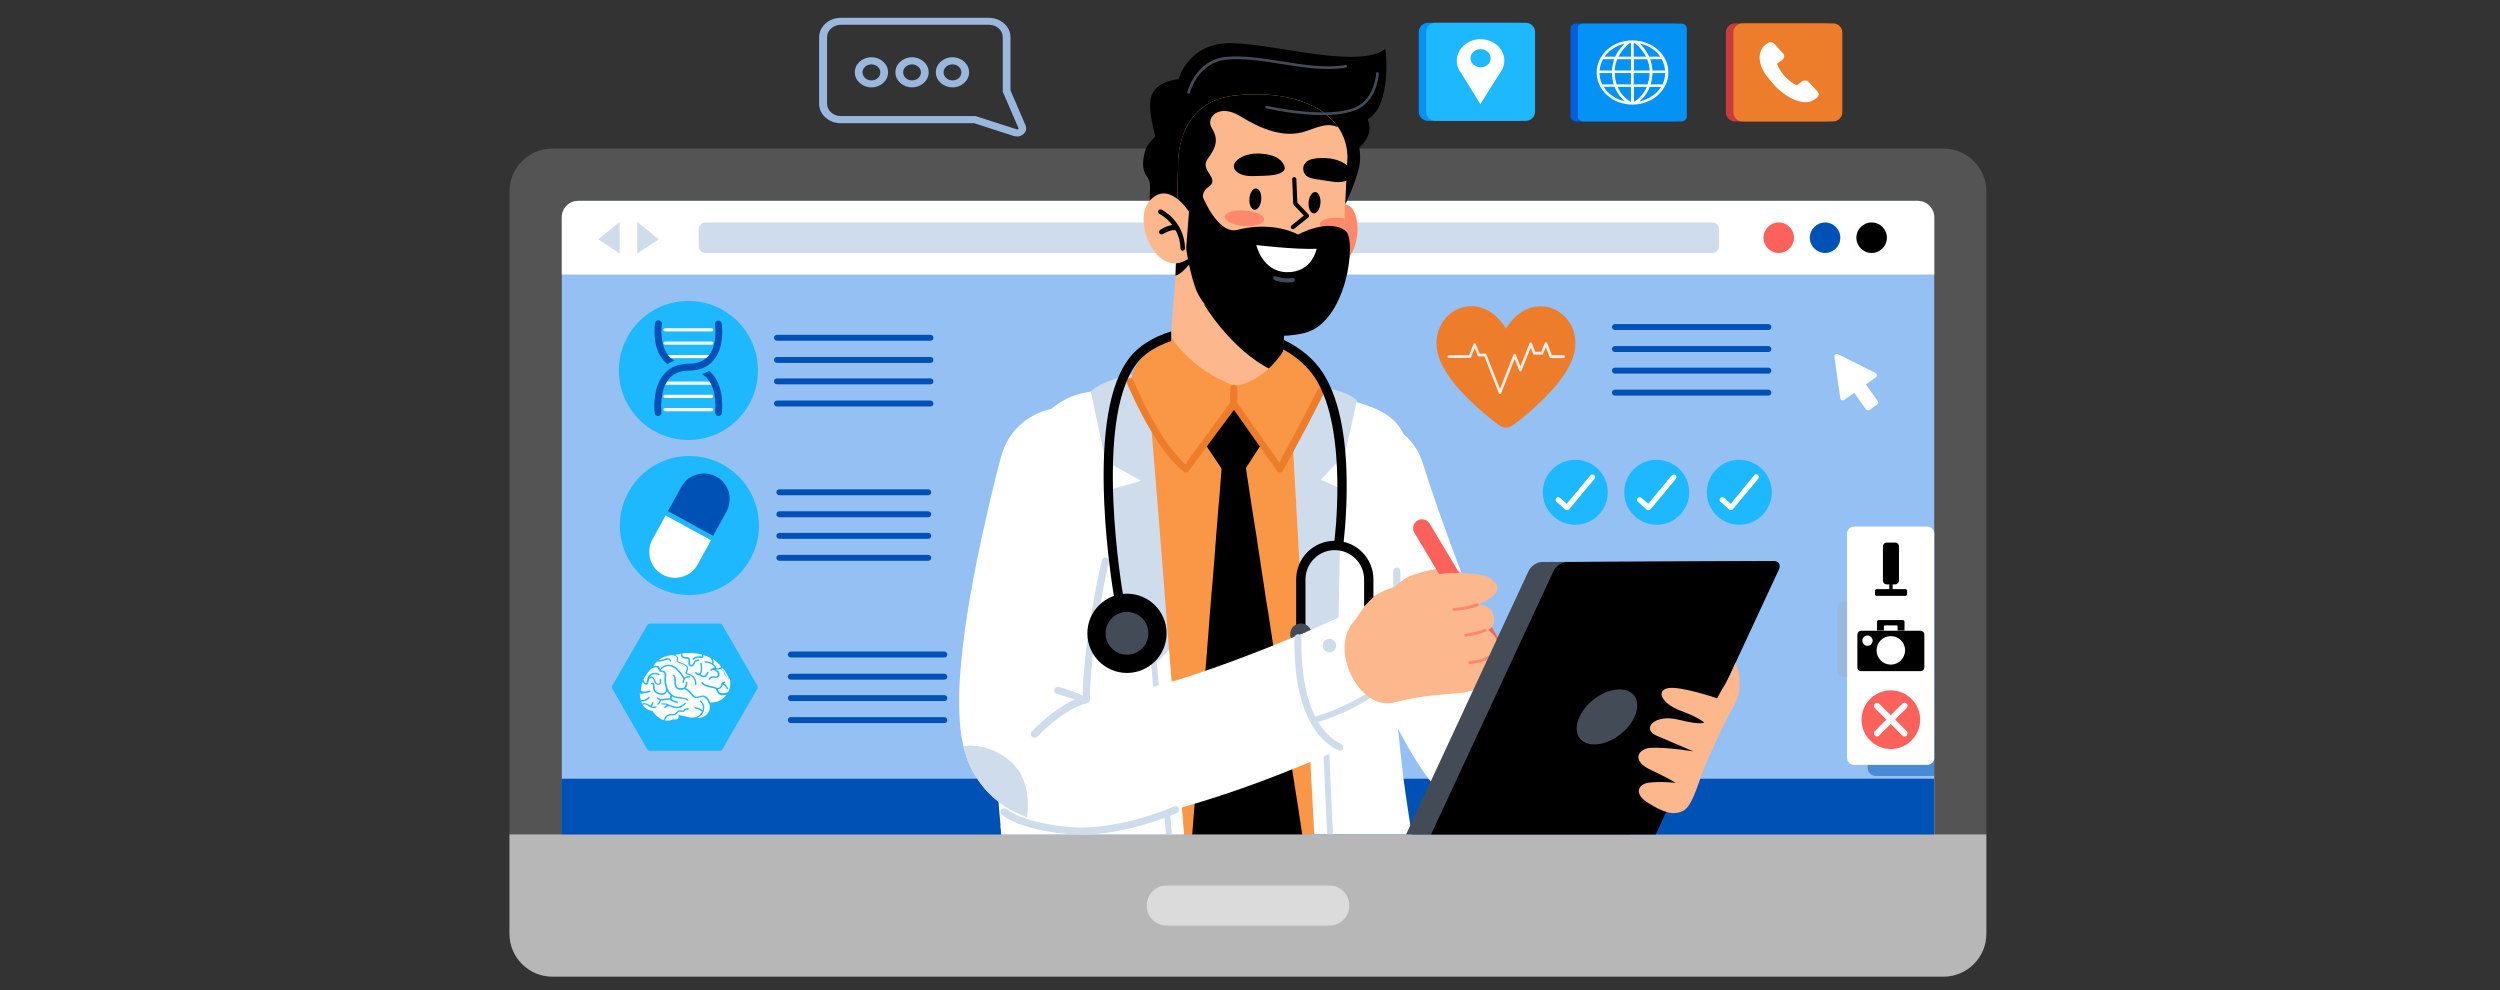 <?xml version="1.0" encoding="utf-8"?>
<!-- Generator: Adobe Illustrator 19.2.1, SVG Export Plug-In . SVG Version: 6.00 Build 0)  -->
<svg version="1.1" id="Layer_1" xmlns="http://www.w3.org/2000/svg" xmlns:xlink="http://www.w3.org/1999/xlink" x="0px" y="0px"
	 viewBox="0 0 1262 500" style="enable-background:new 0 0 1262 500;" xml:space="preserve">
<rect x="0" y="0" width="1262" height="500" fill="#333333" stroke="none"/>
<style type="text/css">
	.st0{fill:#0592F5;}
	.st1{fill:#1EB8FF;}
	.st2{fill:#FFFFFF;}
	.st3{fill:#005EE1;}
	.st4{fill:#C83C39;}
	.st5{fill:#ED7D2B;}
	.st6{fill:#9AB8DE;}
	.st7{fill:#545454;}
	.st8{fill:#B7B7B7;}
	.st9{opacity:0.5;}
	.st10{fill:#95C0F4;}
	.st11{fill:#0051B6;}
	.st12{fill:#CEDCEC;}
	.st13{fill:#FD615B;}
	.st14{clip-path:url(#SVGID_2_);}
	.st15{fill:#F99746;}
	.st16{fill:#434C56;}
	.st17{fill:#FCB88C;}
	.st18{fill:#FD896A;}
	.st19{fill:#F0ECE6;}
</style>
<g>
	<g>
		<g>
			<g>
				<g>
					<g>
						<g>
							<path class="st0" d="M720.8,61h45.8c2.5,0,4.6-2.1,4.6-4.6V16.1c0-2.5-2.1-4.6-4.6-4.6h-45.8c-2.5,0-4.6,2.1-4.6,4.6v40.3
								C716.2,58.9,718.3,61,720.8,61z"/>
						</g>
					</g>
				</g>
			</g>
			<g>
				<g>
					<g>
						<g>
							<path class="st1" d="M724.5,61h45.8c2.5,0,4.6-2.1,4.6-4.6V16.1c0-2.5-2.1-4.6-4.6-4.6h-45.8c-2.5,0-4.6,2.1-4.6,4.6v40.3
								C719.9,58.9,722,61,724.5,61z"/>
						</g>
					</g>
				</g>
			</g>
			<g>
				<g>
					<path class="st2" d="M735.4,30.4c-0.1,2.1,0.5,4.1,1.6,5.7c0.5,0.8,1.1,1.6,1.6,2.4l8.7,14.1l5.7-9.2c1.5-2.5,3.2-4.8,4.7-7.3
						c1.1-1.6,1.7-3.5,1.7-5.5c0-6.2-5.8-11.2-12.9-10.8C740.4,20.2,735.5,24.9,735.4,30.4z M742.3,29.4c0-2.5,2.3-4.6,5.1-4.6
						c2.8,0,5.1,2,5.1,4.6s-2.3,4.6-5.1,4.6C744.6,33.9,742.3,31.9,742.3,29.4z"/>
				</g>
			</g>
		</g>
		<g>
			<g>
				<g>
					<g>
						<g>
							<g>
								<path class="st3" d="M795.6,61.3H845c1.5,0,2.8-1.1,2.8-2.5V14.4c0-1.4-1.3-2.5-2.8-2.5h-49.4c-1.5,0-2.8,1.1-2.8,2.5v44.4
									C792.8,60.1,794.1,61.3,795.6,61.3z"/>
							</g>
						</g>
					</g>
				</g>
			</g>
			<g>
				<g>
					<g>
						<g>
							<g>
								<path class="st0" d="M799.3,61.3h49.4c1.5,0,2.8-1.1,2.8-2.5V14.4c0-1.4-1.3-2.5-2.8-2.5h-49.4c-1.5,0-2.8,1.1-2.8,2.5v44.4
									C796.5,60.1,797.8,61.3,799.3,61.3z"/>
							</g>
						</g>
					</g>
				</g>
			</g>
			<g>
				<g>
					<g>
						<g>
							<path class="st2" d="M806,36.6c0,9,8.1,16.2,18.1,16.2c10,0,18.1-7.3,18.1-16.2c0-9-8.1-16.2-18.1-16.2
								C814.1,20.3,806,27.6,806,36.6z M816.1,42.6c-0.6-1.8-0.9-3.7-1-5.7h8.2v5.7H816.1z M820.3,51.1c-4.6-0.9-8.5-3.5-10.8-7.3
								h5.5c0.8,1.9,1.8,3.7,3.1,5.2C818.8,49.8,819.6,50.5,820.3,51.1z M823.3,43.9l0,7.6c-0.5-0.3-2.3-1.3-4-3.3
								c-1.1-1.3-2-2.7-2.7-4.3H823.3z M817,28.6c1.9-3.8,4.8-6.2,5.7-6.9c0.2,0,0.4,0,0.6,0v6.9H817z M810,28.6
								c2.3-3.3,6-5.6,10.1-6.5c-0.8,0.8-1.6,1.6-2.3,2.5c-1,1.2-1.8,2.6-2.4,4H810z M815.1,35.6c0.1-1.9,0.5-3.9,1.3-5.7h6.9v5.7
								H815.1z M807.5,35.6c0.1-2,0.7-3.9,1.7-5.7h5.7c-0.7,1.8-1.1,3.8-1.2,5.7H807.5z M813.7,36.9c0,2,0.4,3.9,0.9,5.7h-5.8
								c-0.9-1.8-1.3-3.7-1.4-5.7H813.7z M834.2,36.9h6.4c0,2-0.5,3.9-1.4,5.7h-5.9C833.8,40.8,834.1,38.9,834.2,36.9z M824.7,28.6
								v-6.9c0.2,0,0.3,0,0.5,0c0.6,0.5,2.1,1.7,3.7,3.7c0.8,1,1.5,2.1,2,3.2H824.7z M831.5,29.9c0.7,1.8,1.2,3.8,1.3,5.7h-8v-5.7
								H831.5z M832.5,28.6c-0.6-1.4-1.5-2.7-2.4-4c-0.7-0.9-1.5-1.8-2.3-2.6c4.2,0.9,8,3.2,10.3,6.6H832.5z M832.7,36.9
								c0,2-0.4,3.9-1,5.7h-7v-5.7H832.7z M834.2,35.6c-0.1-1.9-0.5-3.8-1.2-5.7h5.8c1,1.8,1.6,3.7,1.7,5.7H834.2z M838.5,43.9
								c-2.3,3.7-6.4,6.4-11,7.3c0.8-0.6,1.5-1.3,2.2-2.1c1.3-1.5,2.4-3.3,3.1-5.2H838.5z M831.3,43.9c-2,4.7-5.4,6.9-6.5,7.5v-7.5
								H831.3z"/>
						</g>
					</g>
				</g>
			</g>
		</g>
		<g>
			<g>
				<g>
					<g>
						<g>
							<path class="st4" d="M875.8,61.3h45.8c2.5,0,4.6-2.1,4.6-4.6V16.4c0-2.5-2.1-4.6-4.6-4.6h-45.8c-2.5,0-4.6,2.1-4.6,4.6v40.3
								C871.2,59.2,873.3,61.3,875.8,61.3z"/>
						</g>
					</g>
				</g>
			</g>
			<g>
				<g>
					<g>
						<g>
							<path class="st5" d="M879.6,61.3h45.8c2.5,0,4.6-2.1,4.6-4.6V16.4c0-2.5-2.1-4.6-4.6-4.6h-45.8c-2.5,0-4.6,2.1-4.6,4.6v40.3
								C875,59.2,877,61.3,879.6,61.3z"/>
						</g>
					</g>
				</g>
			</g>
			<g>
				<g>
					<g>
						<path class="st2" d="M888.4,27.2c0.1-0.3,0.2-0.6,0.3-1c0.3-1.1,0.9-2.1,1.8-3c0.6-0.6,1.3-1.2,2.1-1.6
							c1.1-0.6,2.4-0.3,3.2,0.6c1.5,1.6,2.9,3.2,4.3,4.8c0.9,1,0.7,2.3-0.4,3.2c-0.8,0.6-1.6,1.2-2.4,1.8c-0.1,0.1-0.2,0.1-0.3,0.2
							c1.9,4.7,5.2,8.3,9.9,10.9c0.6-0.4,1.2-0.9,1.8-1.3c0.3-0.2,0.6-0.5,0.9-0.7c0.9-0.6,2-0.7,3-0.1c0.3,0.2,0.6,0.5,0.8,0.7
							c1.3,1.4,2.6,2.9,3.9,4.3c0.4,0.5,0.7,1,0.8,1.5c0,0.2,0,0.4-0.1,0.6c-0.2,0.4-0.4,0.8-0.7,1.1c-0.8,0.7-1.6,1.3-2.6,1.7
							c-1.2,0.5-2.4,0.8-3.7,0.7c-0.9-0.1-1.7-0.2-2.5-0.4c-2.1-0.5-4.1-1.4-5.9-2.5c-1.8-1.1-3.4-2.4-5-3.8c-2-1.9-3.8-4-5.5-6.2
							c-1.3-1.7-2.4-3.5-3.1-5.5c-0.4-1-0.6-2-0.7-3.1c0-0.4,0-0.8-0.1-1.3C888.3,28.2,888.4,27.7,888.4,27.2z"/>
					</g>
				</g>
			</g>
		</g>
	</g>
	<g>
		<g>
			<g>
				<g>
					<g>
						<path class="st6" d="M513.5,68.9c-0.5,0-1-0.1-1.6-0.2l-20.1-6.5h-67.4c-6,0-10.9-4.4-10.9-9.8V18.8c0-5.4,4.9-9.8,10.9-9.8
							h74.8c6,0,10.9,4.4,10.9,9.8v26.8l7.6,17.7c0.7,1.5,0.3,3.2-1,4.3C515.9,68.4,514.7,68.9,513.5,68.9z M424.5,12.5
							c-3.8,0-7,2.8-7,6.3v33.5c0,3.5,3.1,6.3,7,6.3h68l20.8,6.7c0.3,0.1,0.6,0,0.7-0.1c0.1-0.1,0.3-0.3,0.1-0.6l-7.9-18.3V18.8
							c0-3.5-3.1-6.3-7-6.3H424.5z"/>
					</g>
				</g>
			</g>
		</g>
		<g>
			<g>
				<g>
					<g>
						<g>
							<path class="st6" d="M480.8,44.1c-4.6,0-8.4-3.4-8.4-7.6s3.8-7.6,8.4-7.6c4.6,0,8.4,3.4,8.4,7.6S485.4,44.1,480.8,44.1z
								 M480.8,32.5c-2.5,0-4.5,1.8-4.5,4c0,2.2,2,4.1,4.5,4.1c2.5,0,4.5-1.8,4.5-4.1C485.3,34.3,483.3,32.5,480.8,32.5z"/>
						</g>
					</g>
				</g>
			</g>
			<g>
				<g>
					<g>
						<g>
							<path class="st6" d="M460.4,44.1c-4.6,0-8.4-3.4-8.4-7.6s3.8-7.6,8.4-7.6c4.6,0,8.4,3.4,8.4,7.6S465,44.1,460.4,44.1z
								 M460.4,32.5c-2.5,0-4.5,1.8-4.5,4c0,2.2,2,4.1,4.5,4.1c2.5,0,4.5-1.8,4.5-4.1C464.9,34.3,462.8,32.5,460.4,32.5z"/>
						</g>
					</g>
				</g>
			</g>
			<g>
				<g>
					<g>
						<g>
							<path class="st6" d="M439.9,44.1c-4.6,0-8.4-3.4-8.4-7.6s3.8-7.6,8.4-7.6c4.6,0,8.4,3.4,8.4,7.6S444.6,44.1,439.9,44.1z
								 M439.9,32.5c-2.5,0-4.5,1.8-4.5,4c0,2.2,2,4.1,4.5,4.1c2.5,0,4.5-1.8,4.5-4.1C444.4,34.3,442.4,32.5,439.9,32.5z"/>
						</g>
					</g>
				</g>
			</g>
		</g>
	</g>
</g>
<g>
	<g>
		<g>
			<g>
				<g>
					<g>
						<g>
							<g>
								<g>
									<g>
										<g>
											<path class="st7" d="M1002.7,96.6v374.8c0,11.9-9.7,21.6-21.6,21.6H278.8c-11.9,0-21.6-9.7-21.6-21.6V96.6
												c0-11.9,9.7-21.6,21.6-21.6h702.3C993,75,1002.7,84.7,1002.7,96.6z"/>
										</g>
									</g>
								</g>
							</g>
						</g>
					</g>
					<g>
						<g>
							<g>
								<path class="st8" d="M1002.7,421.2v50.2c0,11.9-9.7,21.6-21.6,21.6H278.8c-11.9,0-21.6-9.7-21.6-21.6v-50.2H1002.7z"/>
							</g>
						</g>
					</g>
					<g class="st9">
						<g>
							<g>
								<g>
									<g>
										<g>
											<path class="st2" d="M671.1,467.2h-82.3c-5.5,0-9.9-4.5-9.9-9.9V457c0-5.5,4.5-10,9.9-10h82.3c5.5,0,10,4.5,10,10v0.3
												C681.1,462.7,676.6,467.2,671.1,467.2z"/>
										</g>
									</g>
								</g>
							</g>
						</g>
					</g>
					<g>
						<g>
							<g>
								<g>
									<g>
										<path class="st10" d="M976.4,109.7v311.5H283.6V109.7c0-4.6,3.7-8.3,8.3-8.3H968C972.6,101.4,976.4,105.1,976.4,109.7z"/>
									</g>
								</g>
							</g>
						</g>
					</g>
					<g class="st9">
						<g>
							<g>
								<path class="st11" d="M976.4,271.4v120.3h-29.5c-2.3,0-4.1-1.8-4.1-4.1V275.5c0-2.3,1.8-4.1,4.1-4.1H976.4z"/>
							</g>
						</g>
					</g>
					<g>
						<g>
							<g>
								<rect x="283.4" y="393.1" class="st11" width="692.9" height="28.1"/>
							</g>
						</g>
					</g>
					<g>
						<g>
							<g>
								<g>
									<g>
										<g>
											<path class="st2" d="M976.4,109.7v28.9H283.6v-28.9c0-4.6,3.7-8.3,8.3-8.3H968C972.6,101.4,976.4,105.1,976.4,109.7z"/>
										</g>
									</g>
								</g>
							</g>
						</g>
						<g>
							<g>
								<path class="st12" d="M864.4,127.7H356.1c-1.9,0-3.4-1.6-3.4-3.5v-8.4c0-1.9,1.5-3.5,3.4-3.5h508.3c1.9,0,3.4,1.6,3.4,3.5
									v8.4C867.8,126.1,866.3,127.7,864.4,127.7z"/>
							</g>
						</g>
						<polygon class="st12" points="312.8,112 302,120.8 312.8,128 						"/>
						<polygon class="st12" points="321.7,112 332.5,120.8 321.7,128 						"/>
						<g>
							<g>
								<g>
									<g>
										<circle class="st11" cx="921.3" cy="120" r="7.7"/>
									</g>
								</g>
							</g>
							<g>
								<g>
									<g>
										<g>
											<circle class="st13" cx="897.9" cy="120" r="7.7"/>
										</g>
									</g>
								</g>
								<g>
									<g>
										<g>
											<circle cx="944.8" cy="120" r="7.7"/>
										</g>
									</g>
								</g>
							</g>
						</g>
					</g>
				</g>
				<g>
					<defs>
						<rect id="SVGID_1_" x="283.6" y="16" width="692.8" height="405.2"/>
					</defs>
					<clipPath id="SVGID_2_">
						<use xlink:href="#SVGID_1_"  style="overflow:visible;"/>
					</clipPath>
					<g class="st14">
						<g>
							<g>
								<g>
									<g>
										<g>
											<g>
												<g>
													<g>
														<g>
															<g>
																<path class="st2" d="M782,415.7c-30.1,0-50.6-8.1-62.3-24.5c-28-39.4-56.7-129.2-59.9-139.4
																	c-5.1-16.1,3.9-33.3,20-38.3c16.1-5.1,33.3,3.9,38.3,20v0c7.6,24.2,30.9,91.2,49.6,119.7c3,0.8,11.2,2.3,28.4,0.6
																	c13.5-1.3,24.7-3.9,24.8-3.9c16.4-3.8,32.9,6.4,36.7,22.9c3.8,16.4-6.4,32.9-22.9,36.7c-0.8,0.2-19.6,4.5-40.8,5.8
																	C789.9,415.5,785.9,415.7,782,415.7z"/>
															</g>
														</g>
													</g>
												</g>
											</g>
										</g>
									</g>
								</g>
								<g>
									<g>
										<g>
											<g>
												<g>
													<g>
														<g>
															<g>
																<g>
																	<g>
																		<g>
																			<g>
																				<g>
																					<g>
																						<path class="st2" d="M731.3,518.2c-14.4,13.4-35.9,24.6-60.9,31.7c-19.1,5.5-40.4,8.6-62,8.5
																							c-28.5-0.1-57.8-5.7-84.2-18.5c-8-21.8-16.8-99.7-19.1-123c-0.5-4.6-0.8-9.3-1.2-13.9
																							c-1.5-22.3-1.2-44.8-0.1-68.4c0.1-1.3,0.1-2.6,0.2-3.8c0.9-19.4,2.4-39.4,3.7-60.7
																							c2.7-42.2,16.7-68.2,41.2-72.1c11.4-1.8,20.4-5,27-8.1c0.8-0.4,1.6-0.8,2.3-1.1c7.9-4,12.4-7.6,12.4-7.6h54.6
																							c4.7,6.8,10.6,11.2,17,14.2c0.7,0.3,1.4,0.7,2.1,1c19.4,8.4,42,6.7,46.6,30.1c2.9,14.7-8.3,44.8-7.1,106
																							c0.1,4.5,0.2,9.1,0.5,14c0.2,4.5,0.5,9.2,0.9,14c0.3,4.5,0.7,9.1,1.2,13.9c0.4,4.2,0.9,8.5,1.4,12.8
																							c0.5,4.5,1.1,9.1,1.8,13.9C713.2,426.2,723,485.5,731.3,518.2z"/>
																					</g>
																				</g>
																			</g>
																		</g>
																	</g>
																</g>
															</g>
														</g>
													</g>
												</g>
											</g>
										</g>
									</g>
								</g>
								<g>
									<g>
										<g>
											<g>
												<g>
													<g>
														<g>
															<g>
																<g>
																	<path class="st12" d="M571.6,189c0,0-15.1,2.9-21,8.6l7.5,35.1l17.9,10l-15.4,4.4l5.4,74.1l25.1,20.1l-7.1-125.9
																		C583.9,215.5,581.2,201.9,571.6,189z"/>
																</g>
															</g>
														</g>
													</g>
												</g>
											</g>
										</g>
									</g>
								</g>
								<g>
									<g>
										<g>
											<g>
												<g>
													<path class="st12" d="M665.7,195.2c0,0,13.1,1.4,19.3,6.9l-6.1,27.2l-12.2,12.9l10.3,4.6l-1.5,73.9l-16.8,21.5
														l-5.7-114.4C652.9,227.8,659.4,207.5,665.7,195.2z"/>
												</g>
											</g>
										</g>
									</g>
								</g>
								<g>
									<g>
										<g>
											<g>
												<g>
													<g>
														<g>
															<g>
																<g>
																	<path class="st2" d="M743.6,561.7c-1.3-4.5-2.5-9-3.7-13.6c-0.3-0.9-0.5-1.9-0.8-2.9c-0.6-2.3-1.2-4.6-1.8-6.9
																		c-0.3-0.9-0.5-1.9-0.7-2.9c-7.6-29.3-14.6-59.9-19.8-90.1l-46.2,104.4c0,0,0.2,4.4,0.5,11.8H743.6z"/>
																</g>
															</g>
														</g>
													</g>
												</g>
											</g>
										</g>
									</g>
								</g>
								<g>
									<g>
										<g>
											<g>
												<g>
													<g>
														<g>
															<g>
																<g>
																	<path class="st12" d="M680.4,561.7c-7-114.8-11.6-233.9-11.7-235.8c0-0.8-0.7-1.4-1.5-1.4c-0.8,0-1.4,0.7-1.4,1.5
																		c0.1,1.9,4.6,120.8,11.7,235.7H680.4z"/>
																</g>
															</g>
														</g>
													</g>
												</g>
											</g>
										</g>
									</g>
								</g>
								<g>
									<g>
										<g>
											<g>
												<g>
													<g>
														<g>
															<g>
																<g>
																	<path class="st12" d="M687.1,742.6c-0.8,0-1.5-0.6-1.5-1.5c0-0.8,0.6-1.5,1.5-1.5c0.6,0,63.3-1.1,107.4-22.5
																		c0.7-0.4,1.6-0.1,2,0.7c0.4,0.7,0.1,1.6-0.7,2C751.1,741.5,687.8,742.6,687.1,742.6
																		C687.1,742.6,687.1,742.6,687.1,742.6z"/>
																</g>
															</g>
														</g>
													</g>
												</g>
											</g>
										</g>
									</g>
								</g>
								<g>
									<g>
										<g>
											<g>
												<g>
													<g>
														<g>
															<g>
																<g>
																	<path class="st15" d="M670.5,549.9c-19.1,5.5-40.4,8.6-62,8.5c-0.1-0.2-0.2-0.3-0.2-0.3s-11.6-116.1-13.5-158.5
																		c-1.8-42.2-13.3-180.1-13.4-181.3c0,0,0,0,0,0c0.9-0.9,1.7-1.8,2.5-2.6c4.2,7,9.1,14,14.4,18.7l23.1-31.4
																		c0.3-0.5,0.9-0.7,1.4-0.7c0.6,0,1.1,0.3,1.4,0.7l21.6,30.6c1.1-2.1,3-5.4,5.1-9.4c1.3,2.2,2,3.7,2,3.7v0
																		L670.5,549.9z"/>
																</g>
															</g>
														</g>
													</g>
												</g>
											</g>
										</g>
									</g>
								</g>
								<g>
									<g>
										<g>
											<g>
												<g>
													<g>
														<g>
															<g>
																<g>
																	<g>
																		<path class="st12" d="M708.6,359.5c-1.7-32.2-1.7-70.7-1.7-71.2c0-1-0.8-1.8-1.8-1.8c-1,0-1.8,0.8-1.8,1.8
																			c0,0.5,0,39,1.7,71.2H708.6z"/>
																	</g>
																</g>
															</g>
														</g>
													</g>
												</g>
											</g>
										</g>
									</g>
								</g>
								<g>
									<g>
										<g>
											<g>
												<g>
													<g>
														<g>
															<g>
																<g>
																	<g>
																		
																			<ellipse transform="matrix(8.516639e-02 -0.996 0.996 8.516639e-02 80.304 1092.195)" class="st3" cx="634.9" cy="502.4" rx="4.1" ry="4.1"/>
																	</g>
																</g>
															</g>
														</g>
													</g>
												</g>
											</g>
										</g>
									</g>
								</g>
								<g>
									<g>
										<g>
											<g>
												<g>
													<g>
														<g>
															<g>
																<g>
																	<g>
																		<path class="st3" d="M640.9,525.8c0.4,3-2.4,5.4-5.4,4.5c-1.5-0.5-2.6-1.8-2.8-3.3c-0.4-3,2.4-5.4,5.4-4.5
																			C639.6,522.9,640.7,524.3,640.9,525.8z"/>
																	</g>
																</g>
															</g>
														</g>
													</g>
												</g>
											</g>
										</g>
									</g>
								</g>
							</g>
							<g>
								<g>
									<g>
										<g>
											<g>
												<g>
													<g>
														<g>
															<g>
																<path d="M677.6,48.1c0,0,7.1,8.5,6.2,17.7c0,0,4.2,10.1,2.3,18.5c-1.9,8.3-7,18.9-7,18.9s-4-40.4-13-43.1
																	c-9-2.7-19.7-10.4-19.7-10.4S652,39.3,677.6,48.1z"/>
															</g>
														</g>
													</g>
												</g>
											</g>
										</g>
									</g>
									<g>
										<g>
											<g>
												<g>
													<g>
														<path d="M685.3,53.3c0,0,13.5,10.9,0,21.9C671.8,86.2,685.3,53.3,685.3,53.3z"/>
													</g>
												</g>
											</g>
										</g>
									</g>
									<g>
										<g>
											<g>
												<g>
													<g>
														<g>
															<g>
																<path d="M578.7,74.3c0,0-3.9,9.5,0.2,14.7c4.1,5.2-1.4,12.7,4.2,17.8c5.6,5.1,15.3,3,15.3,3s6.4-49.7,11.2-54
																	C609.6,55.7,593.1,54.6,578.7,74.3z"/>
															</g>
														</g>
													</g>
												</g>
											</g>
										</g>
									</g>
									<g>
										<g>
											<g>
												<g>
													<g>
														<path d="M584.8,74c0,0-6.6-19-3.3-26.3C584.8,40.4,595,40,595,40s4.7-19,27.4-18.2c22.6,0.7,63.5,13.1,77,2.9
															c0,0,4.4,35.4-14.2,37.2C666.5,63.7,604.7,49.5,584.8,74z"/>
													</g>
												</g>
											</g>
										</g>
									</g>
									<g>
										<g>
											<g>
												<g>
													<g>
														<g>
															<path class="st16" d="M600.1,47.3c-0.1,0-0.1,0-0.2,0c-0.4-0.1-0.6-0.4-0.5-0.8c0-0.2,4.2-16.5,19.7-17.8
																c8.8-0.8,18.5,0.8,28,2.3c10.9,1.7,22.2,3.5,32.1,1.8c0.4-0.1,0.7,0.2,0.8,0.5c0.1,0.4-0.2,0.7-0.5,0.8
																c-10.1,1.8-21.5,0-32.6-1.8c-9.4-1.5-19.1-3-27.7-2.2c-14.6,1.3-18.5,16.7-18.6,16.8
																C600.7,47.1,600.4,47.3,600.1,47.3z"/>
														</g>
													</g>
												</g>
											</g>
										</g>
									</g>
									<g>
										<g>
											<g>
												<g>
													<g>
														<g>
															<g>
																<g>
																	<g>
																		<g>
																			<g>
																				<g>
																					<g>
																						<path class="st17" d="M648.3,169.1l-1.1,14.4c-1.8,1.2-3.8,1.9-5.4,3.2c-28.3,22.8-51.5-7.6-51.5-7.6
																							l3.9-49.8l47.7,35.1L648.3,169.1z"/>
																					</g>
																				</g>
																			</g>
																		</g>
																	</g>
																</g>
															</g>
														</g>
													</g>
												</g>
											</g>
										</g>
										<g>
											<g>
												<g>
													<g>
														<g>
															<g>
																<g>
																	<g>
																		<g>
																			<g>
																				<g>
																					<g>
																						<path d="M648.3,168.7l-1.1,14.8c-1.8,1.2-3.6,2.3-5.4,3.2c-20.6-10.1-34.3-33.5-34.3-33.5l34.3,11.3
																							L648.3,168.7z"/>
																					</g>
																				</g>
																			</g>
																		</g>
																	</g>
																</g>
															</g>
														</g>
													</g>
												</g>
											</g>
										</g>
									</g>
									<g>
										<g>
											<g>
												<g>
													<g>
														<g>
															<g>
																<g>
																	<g>
																		<g>
																			<g>
																				<g>
																					<path class="st18" d="M671.2,106.9c0,0,8.9-9,12.8,1c3.9,10-1.2,29.2-13.4,25.1L671.2,106.9z"/>
																				</g>
																			</g>
																		</g>
																	</g>
																</g>
															</g>
														</g>
													</g>
												</g>
											</g>
										</g>
									</g>
									<g>
										<g>
											<g>
												<g>
													<g>
														<g>
															<path class="st17" d="M677.2,141.4c0,0-2.3,29.7-33.1,27.2c-30.7-2.4-49.7-28.2-50.7-29.4c0,0,0,0,0,0l0.1-6.3
																l0.8-32.5l0.4-17.4c0,0-1.5-31.5,28.6-34.8c22-2.5,42,2.7,51.3,14.8c0.3,0.4,0.6,0.8,0.9,1.2c2.9,4.2,4.6,9.2,4.7,15
																l-1.5,31.2l-0.4,7.6L677.2,141.4z"/>
														</g>
													</g>
												</g>
											</g>
										</g>
									</g>
									<g>
										<g>
											<g>
												<g>
													<g>
														<path d="M652.6,115.7c-0.3,0-0.6-0.1-0.8-0.4c-0.4-0.5-0.3-1.2,0.2-1.5l6.2-5l-5.1-5.3c-0.2-0.2-0.3-0.4-0.3-0.7
															l-0.5-12.3c0-0.6,0.4-1.1,1-1.1c0.6,0,1.1,0.4,1.1,1l0.5,11.9l5.6,5.9c0.2,0.2,0.3,0.5,0.3,0.8c0,0.3-0.2,0.6-0.4,0.8
															l-7.1,5.7C653.1,115.7,652.9,115.7,652.6,115.7z"/>
													</g>
												</g>
											</g>
										</g>
									</g>
									<g>
										<g>
											<g>
												<g>
													<g>
														<path d="M647.7,82.5c-1.2-1.9-3.1-3.2-5.3-3.9c-3.5-1-9.8-2.1-15.3,0.5c-8,3.9-3.9,10,5.2,9.8
															c9-0.2,13.3-0.3,15.7-2.7C649,85.2,648.5,83.8,647.7,82.5z"/>
													</g>
												</g>
											</g>
										</g>
									</g>
									<g>
										<g>
											<g>
												<g>
													<g>
														<path d="M658.3,83.2c1.2-2.3,3.5-2.9,5.7-3.2c3.6-0.5,10.1-0.6,15.1,2.8c7.3,5,2.3,10.4-6.6,8.9
															c-8.9-1.5-11.9-1.2-13.9-3.9C657.8,86.7,657.6,84.5,658.3,83.2z"/>
													</g>
												</g>
											</g>
										</g>
									</g>
									<g>
										<g>
											<g>
												<g>
													<g>
														<g>
															<g>
																<g>
																	<g>
																		<g>
																			<g>
																				<g>
																					
																						<ellipse transform="matrix(7.757351e-02 -0.997 0.997 7.757351e-02 469.581 727.946)" class="st18" cx="628.2" cy="110.2" rx="3.9" ry="10"/>
																				</g>
																			</g>
																		</g>
																	</g>
																</g>
															</g>
														</g>
													</g>
												</g>
											</g>
										</g>
									</g>
									<g>
										<g>
											<g>
												<g>
													<g>
														<g>
															<g>
																<g>
																	<g>
																		<g>
																			<g>
																				<g>
																					<path class="st18" d="M678.3,117.9c-0.8,0-1.6,0-2.4-0.1c-5.5-0.4-9.8-2.5-9.6-4.7c0.2-2.2,4.8-3.6,10.2-3.1
																						c0.7,0.1,1.5,0.1,2.2,0.3L678.3,117.9z"/>
																				</g>
																			</g>
																		</g>
																	</g>
																</g>
															</g>
														</g>
													</g>
												</g>
											</g>
										</g>
									</g>
									<g>
										<g>
											<g>
												<g>
													<g>
														<g>
															<g>
																<g>
																	<path d="M607.1,99.2c0,0,7.7,19.5,17.7,16.8c10-2.6,21.7-2.1,30.5,2.4c0,0,15.2-8.4,23.9-1.9
																		c5.9,4.4,0.7,46.4-20.7,51.6c-21.4,5.2-49.4-4.1-55.6-24.3c-6.3-20.2-5.3-37.3-5.3-37.3L607.1,99.2z"/>
																</g>
															</g>
														</g>
													</g>
												</g>
											</g>
										</g>
									</g>
									<g>
										<g>
											<g>
												<g>
													<g>
														<g>
															<g>
																<path class="st16" d="M653.6,141c-0.1-0.5-0.6-0.8-1.1-0.7c-4.3,0.7-8.1-0.7-8.4-0.8c-0.5-0.2-1.1,0-1.3,0.6
																	c-0.2,0.5,0,1.1,0.6,1.3c0.3,0.1,4.5,1.8,9.4,1C653.3,142.2,653.7,141.6,653.6,141L653.6,141z"/>
															</g>
														</g>
													</g>
												</g>
											</g>
										</g>
									</g>
									<path class="st2" d="M634.2,123.7c0,0,18.7,2.3,30.4,1.9c0,0-2.1,12.1-15.2,11.8C637.1,137,634.2,123.7,634.2,123.7z"/>
									<g>
										<g>
											<g>
												<g>
													<g>
														<g>
															<g>
																<g>
																	<g>
																		<g>
																			<g>
																				<g>
																					<path d="M675.4,64.2c-4.7-2.1-8.3-0.8-16.1,2c-11.3,3.9-23.1-1.3-33.5-7.7c-10.4-6.3-17.4,0.8-14.1,6.1
																						c3.3,5.3,2.6,9.4-2,15.5c-4.6,6.1,7,10,0.1,14.5c-2.9,1.9-3,5.1-2.1,8.1c1,3.3-2.1,6.4-5.5,5.5l0,0
																						c-3.4-1.2-7.9-7.8-7.9-7.8l0.4-17.4c0,0-1.5-31.5,28.6-34.8c22-2.5,42,2.7,51.3,14.8
																						C674.9,63.4,675.2,63.8,675.4,64.2z"/>
																				</g>
																			</g>
																		</g>
																	</g>
																</g>
															</g>
														</g>
													</g>
												</g>
											</g>
										</g>
									</g>
									<g>
										<g>
											<g>
												<g>
													<g>
														<g>
															<path class="st16" d="M667.7,58.1c-13.5,0-27.7-3.2-28.5-3.4c-0.4-0.1-0.6-0.4-0.5-0.8c0.1-0.4,0.4-0.6,0.8-0.5
																c0.3,0.1,31.8,7.2,45.5,0.4c9-4.5,9.7-16.6,9.7-16.8c0-0.4,0.3-0.6,0.7-0.6c0.4,0,0.6,0.3,0.6,0.7
																c0,0.5-0.7,13-10.4,17.9C680.9,57.3,674.4,58.1,667.7,58.1z"/>
														</g>
													</g>
												</g>
											</g>
										</g>
									</g>
									<g>
										<g>
											<g>
												<g>
													<g>
														<g>
															<g>
																<g>
																	<g>
																		<g>
																			<g>
																				<g>
																					
																						<ellipse transform="matrix(7.755083e-02 -0.997 0.997 7.755083e-02 484.346 724.51)" cx="633.7" cy="100.5" rx="5.4" ry="3"/>
																				</g>
																			</g>
																		</g>
																	</g>
																</g>
															</g>
														</g>
													</g>
												</g>
											</g>
										</g>
									</g>
									<g>
										<g>
											<g>
												<g>
													<g>
														<g>
															<g>
																<g>
																	<g>
																		<g>
																			<g>
																				<g>
																					
																						<ellipse transform="matrix(7.751980e-02 -0.997 0.997 7.751980e-02 510.044 756.003)" cx="663.6" cy="102.4" rx="5.4" ry="3"/>
																				</g>
																			</g>
																		</g>
																	</g>
																</g>
															</g>
														</g>
													</g>
												</g>
											</g>
										</g>
									</g>
									<g>
										<g>
											<g>
												<g>
													<g>
														<g>
															<g>
																<g>
																	<g>
																		<g>
																			<g>
																				<g>
																					<path d="M604,127.9c-0.2,0.3-4.8,9.1-10.6,11.3c0,0,0,0,0,0l0.2-6.3C593.5,132.9,598.5,132.5,604,127.9z"/>
																				</g>
																			</g>
																		</g>
																	</g>
																</g>
															</g>
														</g>
													</g>
												</g>
											</g>
										</g>
									</g>
									<g>
										<g>
											<g>
												<g>
													<g>
														<g>
															<g>
																<g>
																	<g>
																		<g>
																			<g>
																				<g>
																					<path class="st17" d="M600.2,106.9c0,0-10.6-16.9-20.3-5c-8,9.8,3.5,37.7,18.4,29.6L600.2,106.9z"/>
																				</g>
																			</g>
																		</g>
																	</g>
																</g>
															</g>
														</g>
													</g>
												</g>
											</g>
										</g>
									</g>
									<g>
										<g>
											<g>
												<g>
													<g>
														<g>
															<g>
																<g>
																	<g>
																		<g>
																			<g>
																				<g>
																					<path d="M597,126.6c-0.6,0-1.1-0.6-1.1-1.2c-0.4-12.2-10.2-17.2-10.6-17.4c-0.6-0.3-0.9-1-0.6-1.6
																						c0.3-0.6,1-0.9,1.6-0.6c0.5,0.2,11.5,5.8,11.9,19.5c0,0.7-0.5,1.2-1.2,1.3C597.1,126.6,597,126.6,597,126.6z"
																						/>
																				</g>
																			</g>
																		</g>
																	</g>
																</g>
															</g>
														</g>
													</g>
												</g>
											</g>
										</g>
									</g>
									<g>
										<g>
											<g>
												<g>
													<g>
														<g>
															<g>
																<g>
																	<g>
																		<g>
																			<g>
																				<g>
																					<path d="M586.2,118.3c-0.4,0-0.7-0.2-0.9-0.5c-0.4-0.6-0.2-1.3,0.3-1.7c0.5-0.4,5.2-3.5,8.8-2.2
																						c0.6,0.2,1,0.9,0.8,1.6c-0.2,0.6-0.9,1-1.6,0.8c-2.1-0.7-5.4,1.2-6.6,1.9C586.7,118.2,586.4,118.3,586.2,118.3
																						z"/>
																				</g>
																			</g>
																		</g>
																	</g>
																</g>
															</g>
														</g>
													</g>
												</g>
											</g>
										</g>
									</g>
								</g>
								<g>
									<g>
										<g>
											<g>
												<g>
													<g>
														<g>
															<g>
																<g>
																	<path class="st15" d="M591,169.9c0,0-16,4.3-20.5,22.8c8.5,14.5,9.9,29.6,27.8,41.5c13.2-14,27.4-28.2,24.6-39.6
																		C622.8,194.6,602.7,188,591,169.9z"/>
																</g>
															</g>
														</g>
													</g>
												</g>
											</g>
										</g>
									</g>
								</g>
								<g>
									<g>
										<g>
											<g>
												<g>
													<g>
														<path class="st15" d="M648.5,176.3c0,0,13.3,3.1,18.9,21.6c-5.1,13.7-11.4,25-21.3,36.9l-22.5-29.2l0-11.1
															C623.6,194.6,636.7,194.4,648.5,176.3z"/>
													</g>
												</g>
											</g>
										</g>
									</g>
								</g>
								<g>
									<g>
										<g>
											<g>
												<g>
													<g>
														<g>
															<g>
																<g>
																	<g>
																		<polygon points="658.7,429.6 649.8,452.4 649.8,452.4 645.8,462.7 634.5,491.7 628.5,480.7 626.4,476.8 
																			621.6,468 619.4,464.1 614.6,455.3 612.5,451.4 607.7,442.6 607.7,442.6 605.6,438.7 601.1,430.5 601.2,429.6 
																			601.7,422.9 602.9,407.8 603.4,401.2 604.7,386.1 605.2,379.4 606.4,364.3 606.9,357.7 608.1,342.6 608.7,336 
																			609.9,320.9 610.4,314.2 611.6,299.1 612.2,292.5 613.4,277.4 613.9,270.7 615.1,255.7 615.7,249 616.9,233.4 
																			628.4,232.7 628.8,235.3 629.6,240.6 631.4,252.5 632.2,257.7 634.1,269.6 634.9,274.9 636.7,286.8 637.5,292 
																			639.3,303.9 640.2,309.2 642,321.1 642.8,326.4 644.6,338.3 645.4,343.5 647.3,355.4 648.1,360.7 649.9,372.6 
																			650.7,377.9 652.5,389.8 653.3,395 655.2,406.9 656,412.2 657.8,424.1 658.6,429.3 																		"/>
																	</g>
																</g>
															</g>
														</g>
													</g>
												</g>
											</g>
										</g>
									</g>
									<g>
										<g>
											<g>
												<g>
													<g>
														<g>
															<g>
																<g>
																	<polygon points="607.5,222.9 622.8,245.7 637.6,222.9 622.8,203.9 																	"/>
																</g>
															</g>
														</g>
													</g>
												</g>
											</g>
										</g>
									</g>
									<g>
										<g>
											<g>
												<g>
													<g>
														<g>
															<g>
																<path class="st5" d="M668.2,198.7c-5.2,10.4-11.1,21.5-15.2,29.1c-3.2,5.9-5.4,9.8-5.4,9.8
																	c-0.3,0.5-0.8,0.9-1.4,0.9c-0.6,0-1.2-0.2-1.5-0.7l-21.8-30.9L600,237.8c-0.3,0.4-0.7,0.6-1.2,0.7
																	c-0.1,0-0.2,0-0.2,0c-0.4,0-0.8-0.1-1.1-0.4c-5.9-4.7-11.5-12.3-16.1-20c0,0,0,0,0,0c-7.3-12-12.2-24-12.6-24.8
																	c-0.4-0.9,0.1-1.9,1-2.3c0.9-0.4,1.9,0.1,2.3,1c0.1,0.2,4.9,11.8,11.8,23.5c4.2,7,9.1,14,14.4,18.7l23.1-31.4
																	c0.3-0.5,0.9-0.7,1.4-0.7c0.6,0,1.1,0.3,1.4,0.7l21.6,30.6c1.1-2.1,3-5.4,5.1-9.4c4-7.5,9.4-17.5,14.1-27
																	c0.4-0.9,1.5-1.2,2.4-0.8C668.2,196.7,668.6,197.8,668.2,198.7z"/>
															</g>
														</g>
													</g>
												</g>
											</g>
										</g>
										<g>
											<g>
												<g>
													<g>
														<g>
															<g>
																<g>
																	<g>
																		<path class="st5" d="M622.8,205.6c-1,0-1.8-0.8-1.8-1.8V196c0-1,0.8-1.8,1.8-1.8c1,0,1.8,0.8,1.8,1.8v7.9
																			C624.6,204.8,623.8,205.6,622.8,205.6z"/>
																	</g>
																</g>
															</g>
														</g>
													</g>
												</g>
											</g>
										</g>
									</g>
								</g>
							</g>
						</g>
						<g>
							<g>
								<g>
									<g>
										<g>
											<g>
												<g>
													<g>
														<path class="st2" d="M609.2,561.7L590.1,328l-85,88.8c0,0,4.9,78.7,5.7,144.9H609.2z"/>
													</g>
												</g>
											</g>
										</g>
									</g>
								</g>
							</g>
							<g>
								<g>
									<g>
										<g>
											<g>
												<g>
													<g>
														<g>
															<path class="st12" d="M594,756c-39.9,0-92.9-6.6-95.7-6.9c-0.8-0.1-1.4-0.8-1.3-1.6c0.1-0.8,0.8-1.4,1.6-1.3
																c0.9,0.1,89.9,11.2,124.6,5c0.8-0.1,1.6,0.4,1.7,1.2c0.1,0.8-0.4,1.6-1.2,1.7C615.9,755.4,605.5,756,594,756z"/>
														</g>
													</g>
												</g>
											</g>
										</g>
									</g>
								</g>
							</g>
							<g>
								<g>
									<g>
										<g>
											<g>
												<g>
													<g>
														<path class="st12" d="M603.4,561.7c-7.7-95.3-20-233.9-20.2-235.8c-0.1-0.8-0.8-1.4-1.6-1.3c-0.8,0.1-1.4,0.8-1.3,1.6
															c0.2,1.9,12.4,140.3,20.1,235.5H603.4z"/>
													</g>
												</g>
											</g>
										</g>
									</g>
								</g>
							</g>
						</g>
						<g>
							<g>
								<g>
									<g>
										<g>
											<path class="st17" d="M695.6,311.3c0,0,4.9-16.8,17.7-21.1s19.7-4.1,24.5-1c4.7,3,6.4,9.6,5.3,13.3
												C741.9,306.2,695.6,311.3,695.6,311.3z"/>
										</g>
									</g>
								</g>
							</g>
							<g>
								<g>
									<g>
										<g>
											<g>
												<g>
													<g>
														<path class="st2" d="M716.8,326.5c-7-15.4-25.1-22.1-40.5-15.1l-0.6,0.3l-4.1,1.9l-4.3,1.9c-2.9,1.3-5.8,2.6-8.8,3.8
															c-5.9,2.5-11.8,5-17.7,7.3c-11.9,4.7-23.8,9.2-35.7,13.2c-5.9,2-11.9,3.9-17.8,5.5c-5.9,1.7-11.7,3.2-17.4,4.5
															c-1.4,0.3-2.8,0.6-4.2,0.9c-1.4,0.3-2.8,0.6-4.1,0.8c-2.8,0.5-5.4,0.9-8,1.2c-1.8,0.2-3.6,0.4-5.2,0.4
															c0.1-3.9,0.5-8.4,1-13c0.6-5.8,1.5-11.8,2.6-17.9c1.3-7.5,2.7-15,4.4-22.7c-5.3-30.7-6.1-61.9-10.9-92.7
															c-17.6-4.5-35.5,6.1-40.1,23.6l-1.4,5.2l-1.3,5l-2.4,10c-1.6,6.7-3.1,13.4-4.6,20.1c-2.9,13.5-5.6,27.1-7.7,41.1
															c-1.1,7-2,14.2-2.7,21.6c-0.2,1.9-0.4,3.7-0.5,5.6c-0.1,1.9-0.3,3.8-0.4,5.8c-0.1,2-0.2,3.9-0.2,6l0,3.1
															c0,0.5,0,1,0,1.6l0,1.6l0.1,3.3l0.2,3.5l0.1,1.8c0.1,0.6,0.1,1.3,0.2,1.9l0.5,3.9c0.3,1.5,0.6,3,0.9,4.5l0.1,0.4
															l0.2,0.7l0.1,0.6l0.2,0.7c0.3,0.9,0.5,1.8,0.8,2.7c0.3,0.9,0.6,1.8,0.9,2.7l0.1,0.3c0,0.1,0.1,0.3,0.2,0.4l0.4,0.9
															c0.2,0.6,0.5,1.1,0.8,1.7c0.3,0.6,0.5,1.1,0.8,1.7l0.4,0.8l0.5,0.8c0.7,1.1,1.3,2.2,2.1,3.3c0.7,1.1,1.5,2.1,2.3,3.1
															c0.8,1,1.7,2,2.5,2.9c0.9,0.9,1.8,1.7,2.7,2.6c0.5,0.4,0.9,0.9,1.4,1.2l1.4,1.1c0.9,0.7,1.9,1.4,2.8,2.1
															c0.9,0.6,1.8,1.1,2.8,1.7c1.9,1.2,3.6,1.9,5.5,2.7c0.9,0.4,1.7,0.7,2.6,1c0.2,0.1,0.5,0.2,0.7,0.3
															c0.6,0.2,1.2,0.4,1.8,0.6c1.6,0.5,3.2,0.9,4.8,1.3c1.5,0.3,3,0.6,4.5,0.9c1.4,0.2,2.8,0.4,4.2,0.6
															c5.4,0.6,10.2,0.6,14.7,0.5c4.5-0.2,8.7-0.6,12.8-1.1c4-0.5,8-1.2,11.7-1.9c3.8-0.7,7.5-1.5,11.1-2.4
															c7.2-1.7,14.2-3.7,21.1-5.8c6.9-2.1,13.6-4.3,20.2-6.6c13.2-4.6,26.1-9.7,38.8-15c6.4-2.7,12.7-5.4,18.9-8.2
															c3.1-1.4,6.3-2.8,9.4-4.3l4.7-2.2l4.9-2.3C717.1,359.6,723.7,341.7,716.8,326.5z"/>
													</g>
												</g>
											</g>
										</g>
									</g>
								</g>
							</g>
							<g>
								<g>
									<g>
										<g>
											<path class="st12" d="M518.5,412.6c-0.2-0.1-0.5-0.2-0.7-0.3c-0.9-0.3-1.7-0.6-2.6-1c-1.8-0.8-3.5-1.6-5.5-2.7
												c-0.9-0.5-1.9-1.1-2.8-1.7c-1-0.7-1.9-1.4-2.8-2.1l-1.4-1.1c-0.5-0.4-0.9-0.8-1.4-1.2c-0.9-0.8-1.8-1.7-2.7-2.6
												c-0.9-0.9-1.7-1.9-2.5-2.9c-0.8-1-1.6-2-2.3-3.1c-0.7-1.1-1.4-2.2-2.1-3.3l-0.5-0.8l-0.4-0.8c-0.3-0.6-0.6-1.1-0.8-1.7
												c-0.3-0.6-0.5-1.1-0.8-1.7l-0.4-0.9c-0.1-0.1-0.1-0.3-0.2-0.4l-0.1-0.3c-0.3-0.9-0.6-1.8-0.9-2.7
												c-0.3-0.9-0.6-1.8-0.8-2.7l-0.2-0.7l-0.1-0.6l-0.2-0.7c5.6-0.7,13.6,0.1,22.3,6.5C519,390.7,519.5,403.9,518.5,412.6z"/>
										</g>
									</g>
								</g>
							</g>
							<g>
								<g>
									<g>
										<g>
											<path class="st12" d="M663,365.2c-0.7,0-1.3-0.5-1.5-1.2c-0.2-0.8,0.3-1.7,1.1-1.9c0.2,0,15.3-3.9,29.8-13.8
												c0.7-0.5,1.7-0.3,2.1,0.4c0.5,0.7,0.3,1.7-0.4,2.1c-14.9,10.2-30.1,14.1-30.8,14.2C663.3,365.1,663.1,365.2,663,365.2z"
												/>
										</g>
									</g>
								</g>
							</g>
							<g>
								<g>
									<g>
										<g>
											<circle class="st12" cx="671.1" cy="325.9" r="3.4"/>
										</g>
									</g>
								</g>
							</g>
							<g>
								<g>
									<g>
										<g>
											<g>
												<g>
													<g>
														<g>
															<path class="st12" d="M522.2,372.4c-0.4,0-0.9-0.2-1.3-0.5c-0.7-0.7-0.8-1.9-0.1-2.6c0.5-0.6,13.5-14.5,27-18
																c1-0.3,2,0.3,2.3,1.3c0.3,1-0.3,2-1.3,2.3c-12.4,3.3-25.1,16.8-25.2,17C523.2,372.3,522.7,372.4,522.2,372.4z"/>
														</g>
													</g>
												</g>
											</g>
										</g>
									</g>
								</g>
								<g>
									<g>
										<g>
											<g>
												<g>
													<g>
														<g>
															<path class="st12" d="M547.1,355.3c-0.3,0-0.7-0.1-0.9-0.3c-4.3-2.6-12.7-4.7-12.7-4.7c-1-0.2-1.6-1.2-1.3-2.2
																c0.2-1,1.2-1.6,2.2-1.3c0.4,0.1,9,2.3,13.8,5.2c0.9,0.5,1.1,1.7,0.6,2.5C548.3,355,547.7,355.3,547.1,355.3z"/>
														</g>
													</g>
												</g>
											</g>
										</g>
									</g>
								</g>
							</g>
							<g>
								<g>
									<g>
										<g>
											<g>
												<g>
													<g>
														<g>
															<path class="st12" d="M548.3,354.9c-1,0-1.8-0.8-1.8-1.8c0-28.4,9.6-69.9,9.7-70.3c0.2-1,1.2-1.6,2.2-1.4
																c1,0.2,1.6,1.2,1.4,2.2c-0.1,0.4-9.6,41.5-9.6,69.5C550.2,354.1,549.3,354.9,548.3,354.9z"/>
														</g>
													</g>
												</g>
											</g>
										</g>
									</g>
								</g>
							</g>
							<g>
								<g>
									<g>
										<g>
											<g>
												<g>
													<g>
														<path class="st12" d="M545.9,421.3c-2,0-4-0.1-6-0.2c-25.4-2.1-33.8-9.6-34.2-9.9c-0.7-0.7-0.8-1.9-0.1-2.6
															c0.7-0.7,1.8-0.8,2.6-0.1c0.1,0.1,8.2,7,32,9c24.3,2,52.2-10.2,52.5-10.4c0.9-0.4,2,0,2.4,0.9c0.4,0.9,0,2-0.9,2.4
															C593.1,410.9,569.3,421.3,545.9,421.3z"/>
													</g>
												</g>
											</g>
										</g>
									</g>
								</g>
							</g>
							<g>
								<g>
									<g>
										<g>
											<g>
												<g>
													<g>
														<g>
															<g>
																<path class="st13" d="M757.2,337.6c-1.4-0.1-2.6-0.9-3.4-2.2L714,269c-1.3-2.1-0.6-4.9,1.5-6.2
																	c2.1-1.3,4.9-0.6,6.2,1.5l39.8,66.5c1.3,2.1,0.6,4.9-1.5,6.2C759.1,337.5,758.2,337.7,757.2,337.6z"/>
															</g>
														</g>
													</g>
												</g>
											</g>
										</g>
									</g>
								</g>
							</g>
							<g>
								<g>
									<g>
										<g>
											<g>
												<path class="st17" d="M739.1,349.6c-12.2,1.3-19.3,1-35.9,5.1c-16.7,4.1-33.6-27.2-18.7-42.3c0,0,4.6-7.8,9.6-11.7
													c5-3.9,30.8-11.7,38.4-11.5c6.4,0.2,16,0,20.1,2.9c10.3,7.3-6.7,13-6.7,13s7.2,0.1,8.2,6c1,5.8-3,6.8-3,6.8
													s2.8,1.6,4.8,5.7c2.1,4.1-2.7,8-2.7,8s5.5,2.6,4.2,7.3C755.3,346.4,739.1,349.6,739.1,349.6z"/>
											</g>
										</g>
									</g>
								</g>
								<g>
									<g>
										<g>
											<g>
												<path class="st18" d="M734,308.4c-0.4,0-0.7-0.3-0.8-0.7c0-0.4,0.3-0.8,0.7-0.8c0.1,0,6-0.3,11.6-2.4
													c0.4-0.1,0.8,0.1,1,0.5c0.1,0.4-0.1,0.8-0.4,1C740.3,308.1,734.3,308.4,734,308.4C734,308.4,734,308.4,734,308.4z"/>
											</g>
										</g>
									</g>
								</g>
								<g>
									<g>
										<g>
											<g>
												<path class="st18" d="M739.9,321.4c-0.4,0-0.7-0.3-0.8-0.7c0-0.4,0.3-0.8,0.7-0.8c0,0,4-0.3,9.6-2.4
													c0.4-0.1,0.8,0.1,1,0.4c0.1,0.4-0.1,0.8-0.4,1C744.2,321.1,740.2,321.4,739.9,321.4C740,321.4,739.9,321.4,739.9,321.4z
													"/>
											</g>
										</g>
									</g>
								</g>
								<g>
									<g>
										<g>
											<g>
												<path class="st18" d="M742.1,335.2C742.1,335.2,742.1,335.2,742.1,335.2c-0.5,0-0.8-0.4-0.8-0.8c0-0.4,0.3-0.8,0.8-0.8
													c0,0,0,0,0,0c0.1,0,4.7,0,9.4-2.5c0.4-0.2,0.8-0.1,1,0.3c0.2,0.4,0.1,0.8-0.3,1C747.3,335.1,742.5,335.2,742.1,335.2z"
													/>
											</g>
										</g>
									</g>
								</g>
							</g>
						</g>
						<g>
							<g>
								<g>
									<g>
										<g>
											<g>
												<g>
													<g>
														<g>
															<path class="st16" d="M816.3,436.1l69-148.4c1.2-2.5,0.1-4.5-2.4-4.5l-104.6,0.5c-2.5,0-5.5,2.1-6.7,4.6l-69,148.4
																c-1.2,2.5-0.1,4.5,2.4,4.5l104.6-0.5C812.2,440.7,815.2,438.6,816.3,436.1z"/>
														</g>
													</g>
												</g>
											</g>
										</g>
									</g>
								</g>
							</g>
							<g>
								<g>
									<g>
										<g>
											<g>
												<g>
													<g>
														<g>
															<path d="M828.9,436.1l69-148.4c1.2-2.5,0.1-4.5-2.4-4.5l-104.6,0.5c-2.5,0-5.5,2.1-6.7,4.6l-69,148.4
																c-1.2,2.5-0.1,4.5,2.4,4.5l104.6-0.5C824.8,440.7,827.8,438.6,828.9,436.1z"/>
														</g>
													</g>
												</g>
											</g>
										</g>
									</g>
								</g>
							</g>
							<g>
								<g>
									<g>
										<g>
											<g>
												<g>
													<g>
														<g>
															<g>
																<path class="st17" d="M873.4,340.6l2.7-6.1c0,0,5.2,11.6-0.8,21.8c-6,10.2-11.5,23.6-14.4,29.9
																	c-2.9,6.3-6.2,20.6-11.2,23.1c-5,2.5-10,0.8-17.6-3.9c-7.7-4.7-5.1-9.6,0.2-10.3c5.8-0.8,13.6,0.1,13.6,0.1
																	s-2.5-1.8-12.5-6.5c-10.6-5-6-10.9-0.1-11.2c8.3-0.4,21.5,1.8,21.5,1.8s-11.4-4.9-18.7-8c-7.4-3.1-1.3-11.1,11.2-8
																	c12.6,3.1,12.9,1.3,12.9,1.3s-2.8-2.5-12-5.9c-9.1-3.4-12.5-10-6.3-11.3c6.1-1.3,24.9,5.1,24.9,5.1l2.8-5.1
																	C871,345.4,872.3,342.9,873.4,340.6z"/>
															</g>
														</g>
													</g>
												</g>
											</g>
										</g>
									</g>
								</g>
							</g>
							<g>
								<g>
									<g>
										<g>
											<g>
												<g>
													<path class="st16" d="M825.1,361.9c-3.5,7.7-12.6,13.9-20.3,13.9c-7.7,0-11-6.2-7.5-13.9c3.5-7.7,12.6-13.9,20.3-13.9
														C825.2,348,828.6,354.2,825.1,361.9z"/>
												</g>
											</g>
										</g>
									</g>
								</g>
							</g>
						</g>
						<g>
							<g>
								<g>
									<g>
										<g>
											<g>
												<g>
													<g>
														<circle cx="568.9" cy="319.7" r="20"/>
													</g>
												</g>
											</g>
										</g>
									</g>
									<g>
										<g>
											<g>
												<g>
													<g>
														<circle class="st16" cx="568.9" cy="319.7" r="10.8"/>
													</g>
												</g>
											</g>
										</g>
									</g>
								</g>
							</g>
							<g>
								<g>
									<g>
										<g>
											<g>
												<path d="M673.8,273c-10.8,0-19.5,8.7-19.5,19.5v27.6c0,0.3,0.1,0.5,0.1,0.8c1.4-0.6,2.8-1.1,4.2-1.7c0,0,0.1,0,0.1,0
													c0.1,0,0.2-0.1,0.3-0.1v-26.6c0-8.1,6.6-14.8,14.8-14.8c8.1,0,14.8,6.6,14.8,14.8v13.7c1.5-1.6,3.1-3.2,4.7-4.7v-9.1
													C693.3,281.7,684.6,273,673.8,273z"/>
											</g>
										</g>
									</g>
								</g>
							</g>
							<g>
								<g>
									<g>
										<g>
											<g>
												<path class="st16" d="M656.7,314.7c-3,0-5.4,2.4-5.4,5.4c0,0.7,0.1,1.4,0.4,2c2.3-1,4.7-1.9,7-2.8c0,0,0.1,0,0.1,0
													c0.5-0.3,1-0.5,1.6-0.8c0.1-0.1,0.2-0.1,0.4-0.1c0.3-0.2,0.6-0.3,0.9-0.5C660.7,316,658.9,314.7,656.7,314.7z"/>
											</g>
										</g>
									</g>
								</g>
							</g>
							<g>
								<g>
									<g>
										<g>
											<path d="M591.2,167.3c-9.2,2.8-16.6,7.5-21.2,13.5c-9.9,13-14.1,37.4-12.6,72.6c1.1,26,5.1,48.6,5.1,48.8
												c0.2,1.1,1.2,1.9,2.3,1.9c0.1,0,0.3,0,0.4,0c1.3-0.2,2.1-1.4,1.9-2.7c-0.2-0.9-15.5-88.7,6.6-117.8
												c3.8-5,9.9-8.9,17.5-11.4C591.2,170.5,591.3,168.9,591.2,167.3z"/>
										</g>
									</g>
								</g>
								<g>
									<g>
										<g>
											<path d="M679.8,242.6c-0.3-24.3-4.4-42.7-12.1-54.5c-4.4-6.8-11.2-12.5-19.8-16.6c0.1,1.8-0.3,3-0.3,4.8
												c6.7,3.6,12.6,8.9,16.2,14.4c17.2,26.5,9.7,83.6,9.6,84.2c-0.2,1.3,0.7,2.5,2,2.6c1.3,0.2,2.5-0.7,2.6-2
												C678.1,275.4,680,260.6,679.8,242.6z"/>
										</g>
									</g>
								</g>
							</g>
						</g>
					</g>
				</g>
				<g>
					<g>
						<g>
							<path class="st12" d="M678,377.9c-0.4,0.9-1.5,1.4-2.4,0.9c-10.4-5-17.4-16.5-20.5-33.4c-1.9-10.4-1.7-19.8-1.6-23.6
								c0-1,0.9-1.7,1.9-1.7l0,0c0.9,0.1,1.6,0.9,1.6,1.8c-0.3,8.2-0.4,43.9,20.1,53.7C677.9,376.1,678.3,377.1,678,377.9L678,377.9
								z"/>
						</g>
					</g>
				</g>
			</g>
			<g>
				<g>
					<g>
						<g>
							<g>
								<g>
									<g>
										<g>
											<g>
												<path class="st1" d="M326.7,378.2l-17.6-30.5c-0.3-0.5-0.3-1.1,0-1.6l17.6-30.5c0.3-0.5,0.8-0.8,1.4-0.8h35.2
													c0.6,0,1.1,0.3,1.4,0.8l17.6,30.5c0.3,0.5,0.3,1.1,0,1.6l-17.6,30.5c-0.3,0.5-0.8,0.8-1.4,0.8h-35.2
													C327.5,379,327,378.7,326.7,378.2z"/>
											</g>
										</g>
									</g>
								</g>
								<g>
									<g>
										<g>
											<g>
												<g>
													<path class="st2" d="M365.9,339.8c-0.2-1.1-1.2-1.7-2-2c0.2-0.2,0.4-0.4,0.5-0.6c0.8,0.5,2.1,1.7,3.3,4.8
														c0,0.1,0.1,0.2,0.1,0.4c0,0,0,0.1,0,0.1c0,0,0,0,0,0c-0.2,0-0.4-0.1-0.6-0.2C366.7,341.8,366.1,340.8,365.9,339.8z"/>
												</g>
											</g>
										</g>
									</g>
									<g>
										<g>
											<g>
												<g>
													<g>
														<g>
															<path class="st2" d="M323,349.9L323,349.9c0,0.7,0,1.4,0.2,2.2c0.1,0.4,0.1,0.8,0.2,1.2c0,0.1,0.1,0.2,0.1,0.3
																c0-0.1-0.1-0.2-0.1-0.3c2.4,0.4,3.9-1.4,4-1.4c0.1-0.2,0.4-0.2,0.5-0.1c0.2,0.1,0.2,0.4,0.1,0.5
																c-0.1,0.1-1.5,1.8-3.8,1.8c-0.2,0-0.3,0-0.5,0c0-0.1-0.1-0.2-0.1-0.3c0,0.1,0.1,0.2,0.1,0.3c0.1,0.4,0.3,0.8,0.4,1.1
																c0.1,0.2,0.2,0.4,0.3,0.6c1.3,2.2,3.3,2.8,4.9,3c0.1,0.2,2.2,3.5,5.4,4.6c0.1,0,0.2,0.1,0.2,0.1
																c0.1-0.1,0.2-0.3,0.3-0.5c0.1-0.2,0.2-0.5,0.5-1c0.8-1.2,2.4-1.8,4.2-1.6c0.7,0.1,1.2-0.5,1.7-1
																c0.3-0.3,0.5-0.6,0.8-0.8c0.4-0.2,0.8-0.1,1.3,0c0.7,0.1,1.2,0.2,1.4-0.1c0.6-1.2,2.3-1,2.4-1c0.2,0,0.3,0.2,0.3,0.4
																c0,0.1-0.1,0.2-0.2,0.3c-0.1,0-0.1,0-0.2,0c0,0-1.3-0.1-1.7,0.6c-0.4,0.8-1.4,0.6-2.1,0.5c-0.3-0.1-0.8-0.1-0.9-0.1
																c-0.2,0.1-0.4,0.3-0.6,0.6c-0.5,0.6-1.2,1.4-2.3,1.3c-1.1-0.1-2.7,0.1-3.5,1.3c-0.2,0.3-0.4,0.6-0.5,0.8
																c-0.1,0.1-0.1,0.3-0.2,0.4c2.7,0.6,4-0.5,4-0.5s1.1,0.4,2.2-0.1c0.9-0.4,0.8-1.8,0.8-2.1l6.3,1.4h0l0,0
																c0.1-0.1,0.2-0.1,0.3-0.1c2.5,0.1,4.2-1.2,5.1-2.9c0,0,0,0,0,0c-0.2-0.3-1.1-1.2-3.5-1.7c-0.2,0-0.3-0.2-0.3-0.4
																c0-0.2,0.2-0.3,0.4-0.3c2.1,0.4,3.1,1.1,3.7,1.7c0.1-0.3,0.2-0.5,0.2-0.8c0.3-2.1-1.3-3.5-1.4-3.5
																c-0.2-0.1-0.2-0.4-0.1-0.5c0.1-0.2,0.4-0.2,0.5-0.1c0.1,0.1,2.1,1.7,1.7,4.2c-0.1,0.5-0.2,1.1-0.5,1.6c0,0,0,0,0,0
																c0,0,0,0,0,0c0,0,0,0,0,0c0,0,0,0,0,0c-0.3,0.7-0.8,1.4-1.4,1.9c-0.5,0.5-1.1,0.8-1.7,1.1c0,0,0,0,0,0
																c-0.9,0-1.7,0-2.2-0.1c0.5,0.1,1.3,0.2,2.2,0.1c0.7,0,1.4-0.1,2.1-0.3c0.7-0.2,1.5-0.5,2.2-1
																c2.1-1.4,2.5-4.6,1.8-6.1l0,0c-0.1,0-0.2-0.1-0.3-0.2c0,0-1-2.9-2.8-3.1c-0.7-0.1-1.3,0.1-1.9,0.3
																c-1,0.3-1.9,0.6-3.2-0.4c-0.6-0.5-1.1-1-1.5-1.6c-0.9-1-1.6-1.9-3-2.2l0,0c-0.2,0.1-0.3,0.1-0.5,0.2
																c-0.4,0.1-0.9,0.1-1.4,0.1c-0.7,0-1.4-0.1-1.9-0.6c-0.6-0.5-0.9-1.2-1-2.2c0-0.6-0.1-1.2-0.1-1.7
																c-0.1-1.5-0.1-2.1-0.6-2.4c-0.2-0.1-0.2-0.3-0.1-0.5c0.1-0.2,0.3-0.2,0.5-0.1c0.9,0.5,0.9,1.4,1,3c0,0.5,0,1,0.1,1.6
																c0.1,0.8,0.3,1.4,0.7,1.7c0.7,0.5,1.8,0.4,2.8,0.3c0.1,0,0.1,0,0.2,0c0.1-0.1,0.2-0.2,0.3-0.2
																c0.9-0.7,0.9-2.6,0.9-2.6c0-0.2,0.2-0.4,0.4-0.4c0.2,0,0.4,0.2,0.4,0.4c0,0.1,0,1.8-0.8,2.9l0,0
																c1.2,0.4,2,1.3,2.8,2.3c0.4,0.5,0.9,1,1.4,1.5c0.9,0.8,1.6,0.6,2.5,0.3c0.6-0.2,1.3-0.4,2.2-0.4
																c2.2,0.2,3.3,3.2,3.4,3.5h-0.7c0,0,0,0,0,0h1.4c3.2,0,5.9-1.6,7.6-3.9c-0.6,0.2-1.3,0.3-2.1,0.3
																c-0.3,0-0.6,0-0.9-0.1c-1.1-0.3-1.5-1.1-1.9-1.9c-0.2-0.4-0.4-0.8-0.6-1.1c-0.1-0.1-0.3-0.3-0.5-0.3
																c-0.4-0.1-1-0.3-1.7-0.4c-2-0.4-4.5-1-5-2.4c-0.1-0.2,0-0.4,0.2-0.5c0.2-0.1,0.4,0,0.5,0.2c0.4,1,2.8,1.5,4.4,1.9
																c0.7,0.2,1.3,0.3,1.8,0.4c0.3,0.1,0.5,0.3,0.7,0.4c0.4,0.2,1,0.1,1.5-0.2c0.3-0.2,0.7-0.5,0.7-1.1
																c0-0.5,0.2-1,0.5-1.3c0.6-0.5,1.4-0.5,1.4-0.5c0.2,0,0.4,0.2,0.3,0.4s-0.2,0.4-0.4,0.3c0,0-0.3,0-0.6,0.1
																c1.7,0.6,2.4,2.6,2.4,2.6c0.1,0.2,0,0.4-0.2,0.5c0,0-0.1,0-0.1,0c-0.1,0-0.3-0.1-0.3-0.2c0,0-0.7-1.9-2.2-2.3
																c0,0.1,0,0.2,0,0.3c0,0.7-0.4,1.3-1,1.7c-0.4,0.2-0.9,0.4-1.3,0.4c0,0,0,0,0,0c0.1,0.2,0.2,0.3,0.2,0.5
																c0.3,0.7,0.6,1.3,1.4,1.5c1.3,0.3,2.8-0.3,3.5-0.5h0c1.1-2,1.5-4.4,0.9-6.8c0-0.2-0.1-0.4-0.2-0.6
																c0.1,0.2,0.1,0.4,0.2,0.6c0,0,0,0,0,0c-0.4,0-0.8-0.1-1.2-0.3c-0.9-0.5-1.5-1.7-1.7-2.9c-0.2-1.2-1.9-1.5-2.2-1.6
																c0,0,0,0,0,0c-0.1,0-0.2,0-0.2,0.1c-0.6,0.1-1.2,0.1-1.7,0c-0.1,0-0.1,0-0.2,0c0,0,0,0,0,0c0.8,0.4,1.8,1,2,1.9
																c0.2,0.8,0,1.5-0.5,1.9c-0.4,0.4-1.1,0.6-1.7,0.5c-0.5-0.1-1.4-0.2-2,0.1c-0.2,0.1-0.3,0.3-0.4,0.6
																c0,0.2-0.2,0.3-0.4,0.3c0,0,0,0-0.1,0c-0.2,0-0.3-0.2-0.3-0.4c0.1-0.5,0.3-0.8,0.7-1.1c0.7-0.5,1.8-0.4,2.5-0.2
																c0.4,0.1,0.7,0,1-0.3c0.3-0.3,0.4-0.8,0.3-1.3c-0.2-0.9-1.9-1.6-2.7-1.8c0,0,0,0,0,0c-0.2,0.1-0.3,0.3-0.5,0.5
																c-0.1,0.1-0.2,0.1-0.3,0.1c-0.1,0-0.2,0-0.2-0.1c-0.2-0.1-0.2-0.4,0-0.5c0.3-0.3,0.5-0.5,0.8-0.7c0,0,0,0,0,0
																c0,0,0,0,0,0c0,0,0,0,0,0c0,0,0,0,0,0c0.5-0.3,0.9-0.3,1.4-0.3c-0.2-0.5-0.7-1.4-1.9-1.9c-1.9-0.8-2.9-0.7-2.9-0.7
																c-0.2,0-0.4-0.1-0.4-0.3c0-0.2,0.1-0.4,0.3-0.4c0,0,1.2-0.1,3.3,0.8c0.1,0,0.1,0.1,0.2,0.1c0,0,0,0,0,0
																c0.4-1.5-0.7-2.5-1.1-2.8c0.6,0.3,1.1,0.6,1.6,0.8c0.3,0.7,0.5,1.5,0.2,2.4c0,0,0,0,0,0c1.1,0.7,1.4,1.7,1.5,2.2
																c0,0,0,0,0,0c0.4,0.1,0.8,0.1,1.2,0c0.8-0.2,1.1-0.6,1.2-0.8c-0.1,0-0.1,0-0.1,0s-1-2-4-3.8c0,0,0,0,0,0
																c-0.5-0.3-1-0.6-1.6-0.8c-1-0.5-2.1-0.9-3.4-1.2c0.2,0.3,0.3,0.7,0.2,1c-0.1,0.2-0.2,0.4-0.5,0.4c-0.2,0.1-0.6,0-1,0
																c-1.1-0.1-2.7-0.1-3.4,0.9c-0.1,0.1-0.2,0.2-0.3,0.2c-0.1,0-0.1,0-0.2-0.1c-0.2-0.1-0.2-0.3-0.1-0.5
																c0.9-1.4,2.9-1.3,4.1-1.3c0.3,0,0.6,0,0.8,0c0-0.2-0.2-0.6-0.5-1c0.3,0.1,0.7,0.2,1,0.2c0,0,0,0,0,0
																c-0.3-0.1-0.7-0.2-1-0.2c0,0-0.1,0-0.1,0c-3.6-0.8-6.8-0.8-9.3-0.5l0,0c-0.1,0.5-0.2,1.1,0,1.3l0,0
																c0.4,0.4,0.6,0.6,2.3,0.6c0.5,0,0.8,0.1,1.1,0.4c0.4,0.4,0.3,1.1,0.3,1.8c0,0.5-0.1,1.1,0.1,1.5
																c0.2,0.3,0.4,0.4,0.6,0.4c0.4-0.1,0.9-0.6,1.1-1.3c0.4-1.6,2.5-1.6,2.6-1.6c0.2,0,0.4,0.2,0.4,0.4
																c0,0.2-0.2,0.4-0.4,0.4c0,0,0,0,0,0c-0.1,0-1.7,0-1.9,1c-0.2,0.9-0.9,1.7-1.7,1.8c-0.1,0-0.1,0-0.2,0
																c-0.5,0-0.9-0.3-1.2-0.7c-0.3-0.6-0.3-1.3-0.2-1.9c0-0.5,0.1-1-0.1-1.2c-0.1-0.1-0.3-0.2-0.5-0.2
																c-1.9,0-2.2-0.3-2.8-0.8l0,0c-0.4-0.4-0.4-1.2-0.3-1.7c0.2,0,0.4-0.1,0.7-0.1c-0.2,0-0.4,0-0.7,0.1
																c-1.3,0.2-2.3,0.4-3,0.6c0.8,0.4,1.7,1.1,1.5,2.2c-0.1,0.5-0.2,1-0.1,1.1c0,0.1,0.2,0.1,0.5,0.2l0.1,0
																c0.1,0,0.1,0,0.2,0.1c1.2,0.4,5,1.6,4.3,3.8c-0.2,0.5-0.3,0.9-0.4,1.2c-0.1,0.2-0.2,0.5-0.2,0.6c0,0,0.1,0.1,0.4,0.1
																c0.4,0.1,1.7,0.4,2.8,1.3c1.2,1.1,1.8,2.6,1.6,4.4c0,0.2-0.2,0.3-0.4,0.3c0,0,0,0,0,0c-0.2,0-0.4-0.2-0.3-0.4
																c0.3-4-3.1-4.8-3.8-5c-0.4-0.1-0.7-0.2-0.9-0.5c-0.2-0.3,0-0.7,0.2-1.2c0.1-0.3,0.3-0.7,0.4-1.2c0.3-1-1-2-3.8-2.9
																c-0.1,0-0.1,0-0.2-0.1l-0.1,0c-0.4-0.1-0.8-0.3-0.9-0.6c-0.1-0.3-0.1-0.7,0-1.5c0.2-1.2-1.9-1.7-1.9-1.7
																c-0.1,0-0.1,0-0.1-0.1c0,0,0,0,0,0c-0.4,0-1.5,0.1-2.9,0.4c-1.4,0.4-3,1-4.5,2.2c0.6,0,1.6-0.1,2.7-0.5
																c1.4-0.5,2.3-0.7,3-0.3c0.4,0.2,0.6,0.6,0.8,1.1c0.1,0.2-0.1,0.4-0.3,0.4c-0.2,0.1-0.4-0.1-0.4-0.3
																c-0.1-0.4-0.3-0.6-0.4-0.6c-0.4-0.2-1.3,0-2.4,0.4c-1.3,0.4-2.4,0.5-3.1,0.5c-0.4,0-0.6,0-0.6,0c0,0,0,0,0,0
																c0,0,0,0,0,0c-0.7,0.7-1.3,1.5-1.8,2.4c0,0,0,0,0,0c0.7-0.3,1.6-0.5,2.5-0.1c0.7,0.3,0.8,0.9,0.9,1.3
																c0,0,0,0.1,0,0.1c0,0,0,0,0,0c0.7-0.9,2.3-2.4,5.1-2.1c3.3,0.3,6.5,5.2,7.3,6.5c0.1-0.1,0.3-0.3,0.5-0.4
																c1-0.6,2.1-0.3,2.1-0.3c0.2,0.1,0.3,0.3,0.2,0.5c-0.1,0.2-0.3,0.3-0.5,0.2c0,0-0.8-0.2-1.5,0.2c-0.6,0.3-1,1-1.1,2.1
																c0,0.2-0.2,0.3-0.4,0.3c0,0,0,0-0.1,0c-0.2,0-0.3-0.2-0.3-0.4c0.1-0.6,0.3-1.2,0.5-1.6c-0.4-0.7-3.7-6.1-6.9-6.4
																c-2.7-0.3-4.1,1.4-4.6,2c0.2,0.1,0.4,0.2,0.7,0.2c0.8,0.1,1.3,0.3,1.7,0.7c0.6,0.7,0.5,1.7,0.3,3.3
																c0,0.2,0,0.3,0,0.5c-0.1,1,0.2,2.1,0.4,3.1c0.1,0.3,0.2,0.7,0.2,1c0.1,0.3,1.4,3.4,3.9,4.3c1.2,0.4,2.2,0.5,3.1,0.6
																c1.3,0.2,2.5,0.3,3.5,1.1c0.2,0.1,0.2,0.4,0.1,0.5c-0.1,0.1-0.2,0.1-0.3,0.1c-0.1,0-0.2,0-0.2-0.1
																c-0.9-0.7-1.9-0.8-3.1-0.9c-1-0.1-2-0.2-3.3-0.6c-0.4-0.1-0.8-0.3-1.2-0.6c-0.1,0.3-0.3,0.8-0.2,1.4
																c0.9,0.8,3,1.3,3,1.3c0.2,0,0.3,0.2,0.3,0.4c0,0.2-0.2,0.3-0.4,0.3c0,0,0,0-0.1,0c-0.1,0-2.5-0.5-3.5-1.5
																c-0.3-0.3-1.1-0.1-2,0c-0.8,0.1-1.8,0.3-2.7,0.2c-0.2,0.6-0.6,1.8-1.5,2.2c0,0-0.1,0-0.1,0c-0.1,0-0.3-0.1-0.3-0.2
																c-0.1-0.2,0-0.4,0.2-0.5c0.5-0.2,0.9-1.1,1-1.7c-0.5-0.1-1-0.4-1.4-0.7c-0.2-0.1-0.2-0.4,0-0.5
																c0.1-0.2,0.4-0.2,0.5,0c0.4,0.4,0.9,0.5,1.4,0.6c0,0,0,0,0,0c0,0,0,0,0,0c0.9,0.1,1.9,0,2.8-0.2
																c0.7-0.1,1.4-0.2,1.9-0.1c0-0.6,0.2-1.1,0.3-1.4c-0.8-0.7-1.4-1.5-1.8-2.2l0,0c-0.1,0.4-0.3,0.8-0.7,1.2
																c-0.5,0.5-1.2,0.7-2,0.7c-0.6,0-1.2-0.1-1.8-0.4c-1.1-0.4-2.4-1.4-2.5-2.7l0-0.3c-0.1-1-0.1-1.8-0.3-2
																c-0.1-0.1-0.3,0-0.4,0c-0.2,0-0.4-0.1-0.4-0.3c0-0.2,0.1-0.4,0.3-0.4c0.3-0.1,0.7-0.1,1,0.1c0.5,0.4,0.5,1.1,0.6,2.5
																l0,0.3c0.1,0.8,0.8,1.6,2,2.1c1.2,0.5,2.4,0.4,3.1-0.2c0.8-0.7,0.6-1.7,0.2-3.2c-0.3-1-0.5-2.1-0.4-3.3
																c0-0.2,0-0.3,0-0.5c0.1-1.4,0.2-2.3-0.1-2.8c-0.2-0.2-0.6-0.4-1.2-0.4c-0.7-0.1-1.1-0.3-1.4-0.6c0,0,0,0,0,0
																c0,0,0,0,0,0c0,0,0,0,0,0c0,0,0,0,0,0c-0.2-0.3-0.3-0.6-0.4-0.9c-0.1-0.4-0.2-0.7-0.5-0.8c-1-0.5-2.5,0.4-2.5,0.4
																c-0.1,0.1-0.2,0.1-0.3,0c-0.7,0.6-2.7,2.5-4.1,5.5c-0.1,0.2-0.2,0.3-0.2,0.5c0.1-0.2,0.2-0.3,0.2-0.5
																c0,0,0,0.1,0,0.1c0,0,0.2,1.8,1.1,1.8c0,0,0,0,0,0c0.4,0,0.6-0.7,0.7-1.6c0.1-0.8,0.3-1.6,0.7-2.1
																c1.3-1.5,3.2-1.9,5.3-1c0.2,0.1,0.3,0.3,0.2,0.5c-0.1,0.2-0.3,0.3-0.5,0.2c-1.8-0.8-3.3-0.5-4.4,0.8c0,0,0,0,0,0
																c0.7-0.2,1.4-0.1,2,0.5c0.3,0.3,0.5,0.8,0.7,1.3c0.4,1,0.7,1.7,1.6,1.7c0.3,0,0.5-0.1,0.6-0.2
																c0.3-0.4,0.1-1.3,0.1-1.6c-0.1-0.2,0.1-0.4,0.2-0.5c0.2-0.1,0.4,0.1,0.5,0.2c0,0.1,0.4,1.4-0.2,2.2
																c-0.2,0.2-0.5,0.5-1.2,0.5c0,0,0,0,0,0c-1.4,0-1.9-1.2-2.2-2.1c-0.2-0.4-0.3-0.8-0.5-1c-0.2-0.2-0.8-0.8-1.9,0.1
																c-0.1,0.2-0.1,0.5-0.1,0.7c-0.2,1-0.4,2.2-1.4,2.2c0,0-0.1,0-0.1,0c-0.9,0-1.4-0.8-1.6-1.5c-0.1,0.4-0.3,0.7-0.4,1.1
																c0,0,0,0,0,0c-0.3,1-0.5,2.1-0.6,3.3c0,0.1,0,0.2,0,0.3c0-0.1,0-0.2,0-0.3c0.5,0.5,1.2,0.6,1.9,0.6
																c1.3,0,2.5-0.5,2.5-0.5c0.2-0.1,0.4,0,0.5,0.2c0.1,0.2,0,0.4-0.2,0.5c-0.1,0-1.4,0.6-2.8,0.6
																C324.3,350.4,323.6,350.3,323,349.9z M350.9,339.7c-0.1-0.2-0.1-0.4,0.1-0.5c0.2-0.1,0.4-0.1,0.5,0.1
																c0,0,0.4,0.6,0.9,0.7c0.2,0,0.5-0.1,0.8-0.3c0.8-0.7,0.6-3.3,0.3-4.8c0-0.2,0.1-0.4,0.3-0.4c0.2,0,0.4,0.1,0.4,0.3
																c0.1,0.4,0.8,4.3-0.6,5.5c0,0,0,0,0,0c0.5,0.4,1.2,0.8,1.8,0.8c0.8-0.1,1.4-1.4,1.6-1.8c0.1-0.2,0.3-0.3,0.5-0.2
																c0.2,0.1,0.3,0.3,0.2,0.5c-0.1,0.2-0.8,2.2-2.2,2.3c-0.1,0-0.2,0-0.2,0c-1,0-2-0.8-2.4-1.1c-0.1,0-0.3,0.1-0.4,0.1
																c-0.1,0-0.2,0-0.2,0C351.4,340.6,350.9,339.7,350.9,339.7z M334.2,355.1c1.4-0.3,2.6,0.2,3.9,0.7
																c0.8,0.3,1.7,0.7,2.7,0.9c2.5,0.6,4.8-1.8,4.8-1.8c0.1-0.1,0.4-0.2,0.5,0c0.1,0.1,0.2,0.4,0,0.5
																c-0.1,0.1-2,2.1-4.5,2.1c-0.3,0-0.6,0-1-0.1c-1.1-0.2-2.1-0.6-2.9-1l0,0c-1,0-1.8,0.9-1.8,0.9
																c-0.1,0.1-0.2,0.1-0.3,0.1c-0.1,0-0.2,0-0.2-0.1c-0.2-0.1-0.2-0.4,0-0.5c0,0,0.5-0.5,1.2-0.9
																c-0.8-0.3-1.5-0.4-2.3-0.2c-0.2,0-0.4-0.1-0.4-0.3C333.9,355.3,334,355.1,334.2,355.1z M328.1,356.1
																c0.8,0,1-1.4,1.1-1.4c0-0.2,0.2-0.3,0.4-0.3c0.2,0,0.3,0.2,0.3,0.4c-0.1,0.5-0.4,1.3-1,1.7l0,0
																c0.6,0.3,1.2,0.3,2.1,0c0.2-0.1,0.4,0.1,0.4,0.3c0.1,0.2-0.1,0.4-0.3,0.4c-0.5,0.1-0.9,0.2-1.3,0.2
																c-0.8,0-1.4-0.3-2.1-0.7c0,0,0,0,0,0c-0.3-0.2-0.5-0.4-0.8-0.6l0,0c-1.1-0.8-2.3-0.4-2.6-0.3
																c-0.1-0.2-0.2-0.4-0.3-0.6c0.1-0.1,1.8-0.7,3.3,0.4l0,0C327.7,355.8,327.9,355.9,328.1,356.1z"/>
														</g>
													</g>
												</g>
											</g>
										</g>
									</g>
								</g>
							</g>
						</g>
						<g>
							<g>
								<g>
									<g>
										<path class="st11" d="M476.7,331.9h-77.5c-0.8,0-1.5-0.7-1.5-1.5s0.7-1.5,1.5-1.5h77.5c0.8,0,1.5,0.7,1.5,1.5
											S477.6,331.9,476.7,331.9z"/>
									</g>
								</g>
								<g>
									<g>
										<path class="st11" d="M476.7,343.1h-77.5c-0.8,0-1.5-0.7-1.5-1.5c0-0.8,0.7-1.5,1.5-1.5h77.5c0.8,0,1.5,0.7,1.5,1.5
											C478.2,342.4,477.6,343.1,476.7,343.1z"/>
									</g>
								</g>
								<g>
									<g>
										<path class="st11" d="M476.7,353.9h-77.5c-0.8,0-1.5-0.7-1.5-1.5s0.7-1.5,1.5-1.5h77.5c0.8,0,1.5,0.7,1.5,1.5
											S477.6,353.9,476.7,353.9z"/>
									</g>
								</g>
							</g>
							<g>
								<g>
									<g>
										<path class="st11" d="M476.7,365h-77.5c-0.8,0-1.5-0.7-1.5-1.5c0-0.8,0.7-1.5,1.5-1.5h77.5c0.8,0,1.5,0.7,1.5,1.5
											C478.2,364.4,477.6,365,476.7,365z"/>
									</g>
								</g>
							</g>
						</g>
					</g>
					<g>
						<g>
							<g>
								<g>
									<g>
										<path class="st11" d="M468.6,250h-75.2c-0.8,0-1.5-0.7-1.5-1.5c0-0.8,0.7-1.5,1.5-1.5h75.2c0.8,0,1.5,0.7,1.5,1.5
											C470.1,249.3,469.4,250,468.6,250z"/>
									</g>
								</g>
								<g>
									<g>
										<path class="st11" d="M468.6,261.1h-75.2c-0.8,0-1.5-0.7-1.5-1.5s0.7-1.5,1.5-1.5h75.2c0.8,0,1.5,0.7,1.5,1.5
											S469.4,261.1,468.6,261.1z"/>
									</g>
								</g>
								<g>
									<g>
										<path class="st11" d="M468.6,272h-75.2c-0.8,0-1.5-0.7-1.5-1.5c0-0.8,0.7-1.5,1.5-1.5h75.2c0.8,0,1.5,0.7,1.5,1.5
											C470.1,271.3,469.4,272,468.6,272z"/>
									</g>
								</g>
							</g>
							<g>
								<g>
									<g>
										<path class="st11" d="M468.6,283.1h-75.2c-0.8,0-1.5-0.7-1.5-1.5s0.7-1.5,1.5-1.5h75.2c0.8,0,1.5,0.7,1.5,1.5
											S469.4,283.1,468.6,283.1z"/>
									</g>
								</g>
							</g>
						</g>
						<g>
							<g>
								<g>
									<circle class="st1" cx="348" cy="265.3" r="35.1"/>
								</g>
							</g>
							<g>
								<g>
									<g>
										<g>
											<g>
												<g>
													<path class="st11" d="M366.7,258.3l-6.7,12.2L337.2,258l6.7-12.2c3.4-6.3,11.4-8.6,17.7-5.2c3.2,1.7,5.3,4.6,6.3,7.8
														C368.7,251.6,368.4,255.2,366.7,258.3z"/>
												</g>
											</g>
										</g>
									</g>
									<g>
										<g>
											<g>
												<g>
													<path class="st2" d="M336,260.2l22.9,12.5l-6.7,12.2c-3.4,6.3-11.4,8.6-17.7,5.2c-6.3-3.4-8.6-11.4-5.2-17.7L336,260.2
														z"/>
												</g>
											</g>
										</g>
									</g>
								</g>
							</g>
						</g>
					</g>
					<g>
						<g>
							<g>
								<g>
									<g>
										<path class="st11" d="M469.7,172h-77.5c-0.8,0-1.5-0.7-1.5-1.5c0-0.8,0.7-1.5,1.5-1.5h77.5c0.8,0,1.5,0.7,1.5,1.5
											C471.2,171.4,470.6,172,469.7,172z"/>
									</g>
								</g>
								<g>
									<g>
										<path class="st11" d="M469.7,183.2h-77.5c-0.8,0-1.5-0.7-1.5-1.5c0-0.8,0.7-1.5,1.5-1.5h77.5c0.8,0,1.5,0.7,1.5,1.5
											C471.2,182.5,470.6,183.2,469.7,183.2z"/>
									</g>
								</g>
								<g>
									<g>
										<path class="st11" d="M469.7,194h-77.5c-0.8,0-1.5-0.7-1.5-1.5c0-0.8,0.7-1.5,1.5-1.5h77.5c0.8,0,1.5,0.7,1.5,1.5
											C471.2,193.4,470.6,194,469.7,194z"/>
									</g>
								</g>
							</g>
							<g>
								<g>
									<g>
										<path class="st11" d="M469.7,205.2h-77.5c-0.8,0-1.5-0.7-1.5-1.5s0.7-1.5,1.5-1.5h77.5c0.8,0,1.5,0.7,1.5,1.5
											S470.6,205.2,469.7,205.2z"/>
									</g>
								</g>
							</g>
						</g>
						<g>
							<g>
								<g>
									<circle class="st1" cx="347.5" cy="187" r="35.1"/>
								</g>
							</g>
							<g>
								<g>
									<g>
										<g>
											<g>
												<g>
													<g>
														<g>
															<g>
																<path class="st2" d="M359.3,167.3h-23.6c-0.4,0-0.8-0.4-0.8-0.8c0-0.4,0.4-0.8,0.8-0.8h23.6c0.4,0,0.8,0.4,0.8,0.8
																	C360.1,167,359.7,167.3,359.3,167.3z"/>
															</g>
														</g>
													</g>
												</g>
											</g>
											<g>
												<g>
													<g>
														<g>
															<g>
																<path class="st2" d="M359.3,174h-23.6c-0.4,0-0.8-0.4-0.8-0.8s0.4-0.8,0.8-0.8h23.6c0.4,0,0.8,0.4,0.8,0.8
																	S359.7,174,359.3,174z"/>
															</g>
														</g>
													</g>
												</g>
											</g>
											<g>
												<g>
													<g>
														<g>
															<g>
																<path class="st2" d="M359.3,180.8h-23.6c-0.4,0-0.8-0.4-0.8-0.8s0.4-0.8,0.8-0.8h23.6c0.4,0,0.8,0.4,0.8,0.8
																	S359.7,180.8,359.3,180.8z"/>
															</g>
														</g>
													</g>
												</g>
											</g>
											<g>
												<g>
													<g>
														<g>
															<g>
																<path class="st2" d="M359.3,194.2h-23.6c-0.4,0-0.8-0.4-0.8-0.8s0.4-0.8,0.8-0.8h23.6c0.4,0,0.8,0.4,0.8,0.8
																	S359.7,194.2,359.3,194.2z"/>
															</g>
														</g>
													</g>
												</g>
											</g>
											<g>
												<g>
													<g>
														<g>
															<g>
																<path class="st2" d="M359.3,200.9h-23.6c-0.4,0-0.8-0.4-0.8-0.8s0.4-0.8,0.8-0.8h23.6c0.4,0,0.8,0.4,0.8,0.8
																	S359.7,200.9,359.3,200.9z"/>
															</g>
														</g>
													</g>
												</g>
											</g>
											<g>
												<g>
													<g>
														<g>
															<g>
																<path class="st2" d="M359.3,207.6h-23.6c-0.4,0-0.8-0.4-0.8-0.8c0-0.4,0.4-0.8,0.8-0.8h23.6c0.4,0,0.8,0.4,0.8,0.8
																	C360.1,207.3,359.7,207.6,359.3,207.6z"/>
															</g>
														</g>
													</g>
												</g>
											</g>
										</g>
										<g>
											<g>
												<g>
													<g>
														<g>
															<path class="st11" d="M340.5,182c-1.5,0.6-2.7,1.2-3.6,1.8c-0.8-0.6-1.5-1.3-2.1-2c-5.9-6.9-4.2-18.2-4.1-18.7
																c0.1-0.9,1-1.6,2-1.4c0.9,0.1,1.6,1,1.4,2c0,0-0.2,1.6-0.2,3.7c0,3.5,0.6,8.7,3.6,12.2
																C338.2,180.6,339.3,181.4,340.5,182z"/>
														</g>
													</g>
												</g>
											</g>
											<g>
												<g>
													<g>
														<g>
															<path class="st11" d="M364.4,208.5c-0.1,0.9-0.9,1.5-1.7,1.5c-0.1,0-0.1,0-0.2,0c-0.9-0.1-1.6-1-1.5-1.9
																c0-0.1,1.3-11.1-4-17.1c-0.8-0.9-1.7-1.6-2.7-2.2c1.2-0.4,2.5-0.9,3.7-1.6c0.5,0.5,1.1,1,1.6,1.5
																C365.9,195.8,364.5,207.9,364.4,208.5z"/>
														</g>
													</g>
												</g>
											</g>
										</g>
										<g>
											<g>
												<g>
													<g>
														<path class="st11" d="M332.2,210c-0.9,0-1.6-0.6-1.7-1.5c-0.1-0.5-1.5-12.6,4.8-19.8c3-3.4,7.1-5.1,12.4-5.1
															c4.3,0,7.6-1.3,9.9-3.9c4.9-5.7,3.4-15.8,3.3-15.9c-0.1-0.9,0.5-1.8,1.4-2c0.9-0.1,1.8,0.5,2,1.4
															c0.1,0.5,1.8,11.8-4.1,18.7c-2.9,3.4-7.1,5.2-12.5,5.2c-4.2,0-7.5,1.3-9.8,3.9c-5.3,6-4,17-4,17.1
															c0.1,0.9-0.6,1.8-1.5,1.9C332.4,210,332.3,210,332.2,210z"/>
													</g>
												</g>
											</g>
										</g>
									</g>
								</g>
							</g>
						</g>
					</g>
				</g>
				<g>
					<g>
						<g>
							<path class="st2" d="M972.9,386.1h-37c-1.9,0-3.5-1.6-3.5-3.5V269.3c0-1.9,1.6-3.5,3.5-3.5h37c1.9,0,3.5,1.6,3.5,3.5v113.4
								C976.4,384.6,974.8,386.1,972.9,386.1z"/>
						</g>
					</g>
					<g>
						<g>
							<path class="st6" d="M931.1,341.8h1.3v-38.2h-1.3c-2,0-3.6,1.6-3.6,3.6v31.1C927.5,340.2,929.1,341.8,931.1,341.8z"/>
						</g>
					</g>
					<g>
						<g>
							<g>
								<g>
									<circle class="st13" cx="954.5" cy="363.3" r="14.8"/>
								</g>
							</g>
							<g>
								<g>
									<g>
										<g>
											<path class="st2" d="M961.4,371.8c-0.4,0-0.8-0.2-1.1-0.5l-13.9-13.9c-0.6-0.6-0.6-1.6,0-2.2c0.6-0.6,1.6-0.6,2.2,0
												l13.9,13.9c0.6,0.6,0.6,1.6,0,2.2C962.2,371.7,961.8,371.8,961.4,371.8z"/>
										</g>
									</g>
								</g>
								<g>
									<g>
										<g>
											<path class="st2" d="M947.5,371.8c-0.4,0-0.8-0.2-1.1-0.5c-0.6-0.6-0.6-1.6,0-2.2l13.9-13.9c0.6-0.6,1.6-0.6,2.2,0
												c0.6,0.6,0.6,1.6,0,2.2l-13.9,13.9C948.3,371.7,947.9,371.8,947.5,371.8z"/>
										</g>
									</g>
								</g>
							</g>
						</g>
						<g>
							<g>
								<g>
									<path d="M969.5,318.4h-30c-1.1,0-1.9,0.9-1.9,1.9v16.6c0,1.1,0.9,1.9,1.9,1.9h30c1.1,0,1.9-0.9,1.9-1.9v-16.6
										C971.4,319.2,970.5,318.4,969.5,318.4z M942.7,326c-1.4,0-2.6-1.2-2.6-2.6c0-1.4,1.2-2.6,2.6-2.6c1.4,0,2.6,1.2,2.6,2.6
										C945.3,324.8,944.2,326,942.7,326z M954.5,335.5c-4,0-7.2-3.2-7.2-7.2c0-4,3.2-7.2,7.2-7.2c4,0,7.2,3.2,7.2,7.2
										C961.6,332.3,958.4,335.5,954.5,335.5z"/>
								</g>
							</g>
							<g>
								<g>
									<path d="M961.4,313.9v4.4h-3.5v-2.2c0-0.2-0.2-0.4-0.4-0.4h-6.1c-0.2,0-0.4,0.2-0.4,0.4v2.2h-3.5v-4.4
										c0-0.5,0.4-0.9,0.9-0.9h12.1C961,313,961.4,313.4,961.4,313.9z"/>
								</g>
							</g>
						</g>
						<g>
							<g>
								<g>
									<path d="M956.7,295h-4.3c-1.1,0-1.9-0.9-1.9-1.9v-17.3c0-1.1,0.9-1.9,1.9-1.9h4.3c1.1,0,1.9,0.9,1.9,1.9v17.3
										C958.6,294.1,957.7,295,956.7,295z"/>
								</g>
							</g>
							<g>
								<g>
									<path d="M955,300h-0.9c-0.2,0-0.4-0.2-0.4-0.4v-9.1c0-0.2,0.2-0.4,0.4-0.4h0.9c0.2,0,0.4,0.2,0.4,0.4v9.1
										C955.4,299.8,955.2,300,955,300z"/>
								</g>
							</g>
							<g>
								<g>
									<path d="M961.9,300.8h-14.6c-0.5,0-0.8-0.4-0.8-0.8v-1.8c0-0.5,0.4-0.8,0.8-0.8h14.6c0.5,0,0.8,0.4,0.8,0.8v1.8
										C962.7,300.4,962.3,300.8,961.9,300.8z"/>
								</g>
							</g>
						</g>
					</g>
				</g>
				<g>
					<g>
						<g>
							<g>
								<circle class="st1" cx="795.2" cy="248.5" r="16.4"/>
							</g>
						</g>
						<g>
							<g>
								<g>
									<path class="st2" d="M791,257.5c-0.3,0-0.6-0.1-0.9-0.3l-4.4-3.9c-0.5-0.5-0.6-1.3-0.1-1.9c0.5-0.5,1.3-0.6,1.9-0.1l3.4,3
										l11.9-14.3c0.5-0.6,1.3-0.6,1.9-0.2c0.6,0.5,0.6,1.3,0.2,1.9l-12.8,15.4c-0.2,0.3-0.6,0.5-0.9,0.5
										C791.1,257.5,791.1,257.5,791,257.5z"/>
								</g>
							</g>
						</g>
					</g>
					<g>
						<g>
							<g>
								<circle class="st1" cx="836.3" cy="248.5" r="16.4"/>
							</g>
						</g>
						<g>
							<g>
								<g>
									<path class="st2" d="M832.1,257.5c-0.3,0-0.6-0.1-0.9-0.3l-4.4-3.9c-0.5-0.5-0.6-1.3-0.1-1.9c0.5-0.5,1.3-0.6,1.9-0.1
										l3.4,3l11.9-14.3c0.5-0.6,1.3-0.6,1.9-0.2c0.6,0.5,0.6,1.3,0.2,1.9l-12.8,15.4c-0.2,0.3-0.6,0.5-0.9,0.5
										C832.2,257.5,832.2,257.5,832.1,257.5z"/>
								</g>
							</g>
						</g>
					</g>
					<g>
						<g>
							<g>
								<circle class="st1" cx="878" cy="248.5" r="16.4"/>
							</g>
						</g>
						<g>
							<g>
								<g>
									<path class="st2" d="M885.5,239.9c0.5-0.6,1.3-0.6,1.9-0.2c0.6,0.5,0.6,1.3,0.2,1.9l-12.8,15.4c-0.2,0.3-0.6,0.5-0.9,0.5
										c0,0-0.1,0-0.1,0c-0.3,0-0.6-0.1-0.9-0.3l-4.4-3.9c-0.5-0.5-0.6-1.3-0.1-1.9c0.5-0.5,1.3-0.6,1.9-0.1l3.4,3"/>
								</g>
							</g>
						</g>
					</g>
				</g>
				<g>
					<g>
						<g>
							<g>
								<g>
									<g>
										<g>
											<path class="st5" d="M795.2,175c-1.2,15.6-23.1,33.5-31.7,39.8c-2,1.4-4.6,1.4-6.6,0c-8.6-6.3-30.5-24.2-31.7-39.8
												c-1.5-19.4,22.5-29.8,35-9.1C772.7,145.3,796.7,155.7,795.2,175z"/>
										</g>
									</g>
									<g>
										<g>
											<g>
												<path class="st19" d="M790,180.2c-0.1,0.3-0.4,0.6-0.7,0.6h-6.4c-0.3,0-0.6-0.2-0.7-0.5l-0.3-0.8l-1.6-4.2l-1.3,3.3
													c-0.1,0.3-0.3,0.4-0.6,0.4h-3.9c-0.3,0-0.5-0.2-0.6-0.4l-1.2-3.1l-4.6,11.6c-0.1,0.3-0.3,0.4-0.6,0.4
													c-0.3,0-0.5-0.2-0.6-0.4l-2.3-5.9l-6.8,17.3c-0.1,0.3-0.3,0.4-0.6,0.4c-0.3,0-0.5-0.2-0.6-0.4l-7.3-18.6h-2.8
													c-0.3,0-0.5-0.2-0.6-0.4l-1.5-3.7l-1.8,4.5c-0.1,0.3-0.3,0.4-0.6,0.4h-10.6c-0.3,0-0.6-0.2-0.7-0.6
													c-0.1-0.4,0.3-0.8,0.7-0.8h10.2l2.2-5.6c0.1-0.3,0.3-0.4,0.6-0.4c0.3,0,0.5,0.2,0.6,0.4l1.9,4.8h2.8
													c0.3,0,0.5,0.2,0.6,0.4l6.9,17.4l6.8-17.3c0.1-0.3,0.3-0.4,0.6-0.4c0.3,0,0.5,0.2,0.6,0.4l2.3,5.9l4.6-11.6
													c0.1-0.3,0.3-0.4,0.6-0.4c0.3,0,0.5,0.2,0.6,0.4l1.7,4.3h3l1.8-4.5c0.1-0.3,0.3-0.4,0.6-0.4c0.3,0,0.5,0.2,0.6,0.4
													l2.4,6.2h6C789.7,179.4,790,179.8,790,180.2z"/>
											</g>
										</g>
									</g>
								</g>
							</g>
						</g>
					</g>
					<g>
						<g>
							<g>
								<g>
									<path class="st11" d="M892.7,166.6h-77.5c-0.8,0-1.5-0.7-1.5-1.5s0.7-1.5,1.5-1.5h77.5c0.8,0,1.5,0.7,1.5,1.5
										S893.5,166.6,892.7,166.6z"/>
								</g>
							</g>
							<g>
								<g>
									<path class="st11" d="M892.7,177.7h-77.5c-0.8,0-1.5-0.7-1.5-1.5c0-0.8,0.7-1.5,1.5-1.5h77.5c0.8,0,1.5,0.7,1.5,1.5
										C894.2,177.1,893.5,177.7,892.7,177.7z"/>
								</g>
							</g>
							<g>
								<g>
									<path class="st11" d="M892.7,188.6h-77.5c-0.8,0-1.5-0.7-1.5-1.5c0-0.8,0.7-1.5,1.5-1.5h77.5c0.8,0,1.5,0.7,1.5,1.5
										C894.2,187.9,893.5,188.6,892.7,188.6z"/>
								</g>
							</g>
						</g>
						<g>
							<g>
								<g>
									<path class="st11" d="M892.7,199.7h-77.5c-0.8,0-1.5-0.7-1.5-1.5c0-0.8,0.7-1.5,1.5-1.5h77.5c0.8,0,1.5,0.7,1.5,1.5
										C894.2,199.1,893.5,199.7,892.7,199.7z"/>
								</g>
							</g>
						</g>
					</g>
				</g>
				<g>
					<g>
						<g>
							<g>
								<g>
									<path class="st2" d="M942.7,207.1c-0.3-0.1-0.6-0.2-0.8-0.5l-5.9-8.3c0,0-0.1,0-0.1,0l-5,3.6c-0.3,0.2-0.8,0.3-1.2,0.1
										c-0.4-0.2-0.7-0.5-0.7-0.9l-3-21c-0.1-0.4,0.1-0.9,0.5-1.2c0.4-0.3,0.8-0.3,1.3-0.1l19,9.5c0.4,0.2,0.6,0.6,0.7,1
										c0,0.4-0.2,0.8-0.5,1.1l-5,3.6c0,0,0,0,0,0.1c0,0,0,0,0,0.1l5.9,8.3c0.2,0.3,0.3,0.6,0.2,0.9c-0.1,0.3-0.2,0.6-0.5,0.8
										l-3.9,2.8C943.4,207.1,943.1,207.2,942.7,207.1C942.8,207.1,942.8,207.1,942.7,207.1z"/>
								</g>
							</g>
						</g>
					</g>
				</g>
			</g>
		</g>
	</g>
</g>
</svg>

